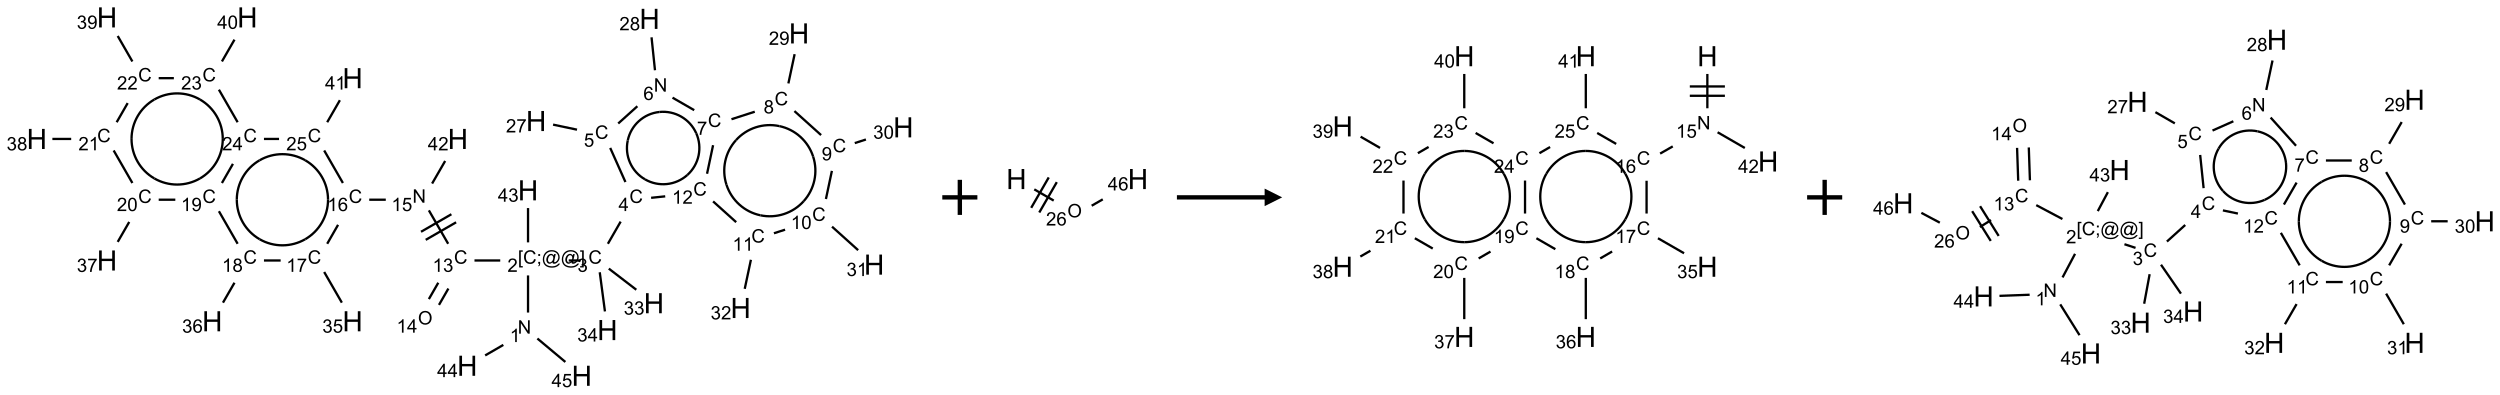 <?xml version="1.0" encoding="UTF-8"?>
<svg xmlns="http://www.w3.org/2000/svg" xmlns:xlink="http://www.w3.org/1999/xlink" width="1425" height="225" viewBox="0 0 1425 225">
<defs>
<g>
<g id="glyph-0-0">
<path d="M 1.332 0 L 1.332 -6.668 L 6.668 -6.668 L 6.668 0 Z M 1.5 -0.168 L 6.5 -0.168 L 6.5 -6.5 L 1.5 -6.5 Z M 1.5 -0.168 "/>
</g>
<g id="glyph-0-1">
<path d="M 0.812 0 L 0.812 -7.637 L 1.848 -7.637 L 5.859 -1.641 L 5.859 -7.637 L 6.828 -7.637 L 6.828 0 L 5.793 0 L 1.781 -6 L 1.781 0 Z M 0.812 0 "/>
</g>
<g id="glyph-0-2">
<path d="M 3.973 0 L 3.035 0 L 3.035 -5.973 C 2.809 -5.758 2.516 -5.543 2.148 -5.328 C 1.781 -5.113 1.453 -4.953 1.16 -4.844 L 1.16 -5.75 C 1.684 -5.996 2.145 -6.297 2.535 -6.645 C 2.93 -6.996 3.207 -7.336 3.371 -7.668 L 3.973 -7.668 Z M 3.973 0 "/>
</g>
<g id="glyph-0-3">
<path d="M 0.723 2.121 L 0.723 -7.637 L 2.793 -7.637 L 2.793 -6.859 L 1.66 -6.859 L 1.66 1.344 L 2.793 1.344 L 2.793 2.121 Z M 0.723 2.121 "/>
</g>
<g id="glyph-0-4">
<path d="M 6.27 -2.676 L 7.281 -2.422 C 7.07 -1.594 6.688 -0.961 6.137 -0.523 C 5.586 -0.086 4.914 0.129 4.121 0.129 C 3.297 0.129 2.629 -0.039 2.113 -0.371 C 1.598 -0.707 1.203 -1.191 0.934 -1.828 C 0.664 -2.465 0.531 -3.145 0.531 -3.875 C 0.531 -4.672 0.684 -5.363 0.988 -5.957 C 1.293 -6.547 1.723 -6.996 2.285 -7.305 C 2.844 -7.613 3.461 -7.766 4.137 -7.766 C 4.898 -7.766 5.543 -7.57 6.062 -7.184 C 6.582 -6.793 6.945 -6.246 7.152 -5.543 L 6.156 -5.309 C 5.98 -5.863 5.723 -6.266 5.387 -6.52 C 5.051 -6.773 4.625 -6.902 4.113 -6.902 C 3.527 -6.902 3.039 -6.762 2.645 -6.48 C 2.25 -6.199 1.973 -5.82 1.812 -5.348 C 1.652 -4.871 1.574 -4.383 1.574 -3.879 C 1.574 -3.23 1.668 -2.664 1.855 -2.18 C 2.047 -1.695 2.34 -1.332 2.738 -1.094 C 3.137 -0.855 3.57 -0.734 4.035 -0.734 C 4.602 -0.734 5.082 -0.898 5.473 -1.223 C 5.867 -1.551 6.133 -2.035 6.27 -2.676 Z M 6.27 -2.676 "/>
</g>
<g id="glyph-0-5">
<path d="M 0.949 -4.465 L 0.949 -5.531 L 2.016 -5.531 L 2.016 -4.465 Z M 0.949 0 L 0.949 -1.066 L 2.016 -1.066 L 2.016 0 C 2.016 0.391 1.945 0.711 1.809 0.949 C 1.668 1.191 1.449 1.379 1.145 1.512 L 0.887 1.109 C 1.082 1.023 1.23 0.895 1.324 0.727 C 1.418 0.559 1.469 0.316 1.48 0 Z M 0.949 0 "/>
</g>
<g id="glyph-0-6">
<path d="M 6.047 -0.848 C 5.82 -0.59 5.57 -0.379 5.289 -0.223 C 5.008 -0.062 4.73 0.016 4.449 0.016 C 4.141 0.016 3.84 -0.074 3.547 -0.254 C 3.254 -0.434 3.02 -0.715 2.836 -1.09 C 2.652 -1.465 2.562 -1.875 2.562 -2.324 C 2.562 -2.875 2.703 -3.43 2.988 -3.98 C 3.27 -4.535 3.621 -4.953 4.043 -5.23 C 4.461 -5.508 4.871 -5.645 5.266 -5.645 C 5.566 -5.645 5.855 -5.566 6.129 -5.41 C 6.402 -5.25 6.641 -5.012 6.84 -4.688 L 7.016 -5.496 L 7.949 -5.496 L 7.199 -2 C 7.094 -1.516 7.043 -1.246 7.043 -1.191 C 7.043 -1.098 7.078 -1.02 7.148 -0.949 C 7.219 -0.883 7.305 -0.848 7.406 -0.848 C 7.59 -0.848 7.832 -0.953 8.129 -1.168 C 8.527 -1.445 8.84 -1.816 9.07 -2.285 C 9.301 -2.75 9.418 -3.234 9.418 -3.73 C 9.418 -4.309 9.27 -4.852 8.973 -5.355 C 8.676 -5.859 8.23 -6.262 7.645 -6.562 C 7.055 -6.863 6.406 -7.016 5.691 -7.016 C 4.879 -7.016 4.137 -6.824 3.465 -6.445 C 2.793 -6.066 2.273 -5.52 1.902 -4.809 C 1.535 -4.098 1.348 -3.34 1.348 -2.527 C 1.348 -1.676 1.535 -0.941 1.902 -0.328 C 2.273 0.285 2.809 0.742 3.508 1.035 C 4.207 1.328 4.984 1.473 5.832 1.473 C 6.742 1.473 7.504 1.32 8.121 1.016 C 8.734 0.711 9.195 0.34 9.5 -0.098 L 10.441 -0.098 C 10.266 0.266 9.961 0.637 9.531 1.016 C 9.102 1.395 8.59 1.695 7.996 1.914 C 7.402 2.133 6.688 2.246 5.848 2.246 C 5.078 2.246 4.367 2.145 3.715 1.949 C 3.066 1.75 2.512 1.453 2.051 1.055 C 1.594 0.656 1.25 0.199 1.016 -0.316 C 0.723 -0.973 0.578 -1.684 0.578 -2.441 C 0.578 -3.289 0.75 -4.098 1.098 -4.863 C 1.523 -5.805 2.125 -6.527 2.902 -7.027 C 3.684 -7.527 4.629 -7.777 5.738 -7.777 C 6.602 -7.777 7.375 -7.602 8.059 -7.246 C 8.746 -6.895 9.285 -6.371 9.684 -5.672 C 10.02 -5.07 10.188 -4.418 10.188 -3.715 C 10.188 -2.707 9.832 -1.812 9.125 -1.031 C 8.492 -0.328 7.801 0.02 7.051 0.02 C 6.812 0.02 6.617 -0.016 6.473 -0.09 C 6.324 -0.16 6.215 -0.266 6.145 -0.402 C 6.102 -0.488 6.066 -0.637 6.047 -0.848 Z M 3.527 -2.262 C 3.527 -1.785 3.641 -1.414 3.863 -1.152 C 4.09 -0.887 4.348 -0.754 4.641 -0.754 C 4.836 -0.754 5.039 -0.812 5.254 -0.93 C 5.469 -1.047 5.676 -1.219 5.871 -1.449 C 6.066 -1.676 6.23 -1.969 6.355 -2.32 C 6.48 -2.672 6.543 -3.027 6.543 -3.379 C 6.543 -3.852 6.426 -4.219 6.191 -4.48 C 5.957 -4.738 5.672 -4.871 5.332 -4.871 C 5.109 -4.871 4.902 -4.812 4.707 -4.699 C 4.512 -4.586 4.32 -4.406 4.137 -4.156 C 3.953 -3.906 3.805 -3.602 3.691 -3.246 C 3.582 -2.887 3.527 -2.559 3.527 -2.262 Z M 3.527 -2.262 "/>
</g>
<g id="glyph-0-7">
<path d="M 2.27 2.121 L 0.203 2.121 L 0.203 1.344 L 1.332 1.344 L 1.332 -6.859 L 0.203 -6.859 L 0.203 -7.637 L 2.27 -7.637 Z M 2.27 2.121 "/>
</g>
<g id="glyph-0-8">
<path d="M 5.371 -0.902 L 5.371 0 L 0.324 0 C 0.316 -0.227 0.352 -0.441 0.434 -0.652 C 0.562 -0.996 0.766 -1.332 1.051 -1.668 C 1.332 -2 1.742 -2.387 2.277 -2.824 C 3.105 -3.504 3.668 -4.043 3.957 -4.441 C 4.25 -4.84 4.395 -5.215 4.395 -5.566 C 4.395 -5.938 4.262 -6.254 3.996 -6.508 C 3.73 -6.762 3.387 -6.891 2.957 -6.891 C 2.508 -6.891 2.145 -6.754 1.875 -6.484 C 1.605 -6.215 1.469 -5.84 1.465 -5.359 L 0.5 -5.457 C 0.566 -6.176 0.812 -6.727 1.246 -7.102 C 1.676 -7.477 2.254 -7.668 2.98 -7.668 C 3.711 -7.668 4.293 -7.465 4.719 -7.059 C 5.145 -6.652 5.359 -6.148 5.359 -5.547 C 5.359 -5.242 5.297 -4.941 5.172 -4.645 C 5.047 -4.352 4.84 -4.039 4.551 -3.715 C 4.262 -3.387 3.777 -2.938 3.105 -2.371 C 2.543 -1.898 2.18 -1.578 2.02 -1.41 C 1.859 -1.242 1.73 -1.07 1.625 -0.902 Z M 5.371 -0.902 "/>
</g>
<g id="glyph-0-9">
<path d="M 0.449 -2.016 L 1.387 -2.141 C 1.492 -1.609 1.676 -1.227 1.934 -0.992 C 2.191 -0.758 2.508 -0.641 2.879 -0.641 C 3.32 -0.641 3.695 -0.793 3.996 -1.098 C 4.301 -1.402 4.453 -1.781 4.453 -2.234 C 4.453 -2.664 4.312 -3.02 4.031 -3.301 C 3.75 -3.578 3.391 -3.719 2.957 -3.719 C 2.781 -3.719 2.562 -3.684 2.297 -3.613 L 2.402 -4.438 C 2.465 -4.43 2.516 -4.426 2.551 -4.426 C 2.949 -4.426 3.312 -4.531 3.629 -4.738 C 3.949 -4.949 4.109 -5.27 4.109 -5.703 C 4.109 -6.047 3.992 -6.332 3.762 -6.559 C 3.527 -6.785 3.227 -6.895 2.859 -6.895 C 2.496 -6.895 2.191 -6.781 1.949 -6.551 C 1.707 -6.324 1.547 -5.98 1.48 -5.52 L 0.543 -5.688 C 0.656 -6.316 0.918 -6.805 1.324 -7.148 C 1.73 -7.492 2.234 -7.668 2.84 -7.668 C 3.254 -7.668 3.641 -7.578 3.988 -7.398 C 4.34 -7.219 4.609 -6.977 4.793 -6.668 C 4.98 -6.359 5.074 -6.031 5.074 -5.684 C 5.074 -5.352 4.984 -5.051 4.809 -4.781 C 4.629 -4.512 4.367 -4.297 4.02 -4.137 C 4.473 -4.031 4.824 -3.816 5.074 -3.488 C 5.324 -3.16 5.449 -2.75 5.449 -2.254 C 5.449 -1.59 5.203 -1.023 4.719 -0.559 C 4.234 -0.098 3.617 0.137 2.875 0.137 C 2.203 0.137 1.648 -0.062 1.207 -0.465 C 0.762 -0.863 0.512 -1.379 0.449 -2.016 Z M 0.449 -2.016 "/>
</g>
<g id="glyph-0-10">
<path d="M 3.449 0 L 3.449 -1.828 L 0.137 -1.828 L 0.137 -2.688 L 3.621 -7.637 L 4.387 -7.637 L 4.387 -2.688 L 5.418 -2.688 L 5.418 -1.828 L 4.387 -1.828 L 4.387 0 Z M 3.449 -2.688 L 3.449 -6.129 L 1.059 -2.688 Z M 3.449 -2.688 "/>
</g>
<g id="glyph-0-11">
<path d="M 0.441 -2 L 1.426 -2.082 C 1.5 -1.605 1.668 -1.242 1.934 -1.004 C 2.199 -0.762 2.52 -0.641 2.895 -0.641 C 3.348 -0.641 3.73 -0.812 4.043 -1.152 C 4.355 -1.492 4.512 -1.941 4.512 -2.504 C 4.512 -3.039 4.359 -3.461 4.059 -3.77 C 3.758 -4.078 3.367 -4.234 2.879 -4.234 C 2.578 -4.234 2.305 -4.164 2.062 -4.027 C 1.82 -3.891 1.629 -3.715 1.488 -3.496 L 0.609 -3.609 L 1.348 -7.531 L 5.145 -7.531 L 5.145 -6.637 L 2.098 -6.637 L 1.688 -4.582 C 2.145 -4.902 2.625 -5.062 3.129 -5.062 C 3.797 -5.062 4.359 -4.832 4.816 -4.371 C 5.277 -3.91 5.504 -3.312 5.504 -2.59 C 5.504 -1.898 5.305 -1.301 4.902 -0.797 C 4.41 -0.18 3.742 0.129 2.895 0.129 C 2.199 0.129 1.633 -0.062 1.195 -0.453 C 0.758 -0.844 0.504 -1.359 0.441 -2 Z M 0.441 -2 "/>
</g>
<g id="glyph-0-12">
<path d="M 0.504 -6.637 L 0.504 -7.535 L 5.449 -7.535 L 5.449 -6.809 C 4.961 -6.289 4.48 -5.602 4.004 -4.746 C 3.527 -3.887 3.156 -3.004 2.895 -2.098 C 2.707 -1.461 2.59 -0.762 2.535 0 L 1.574 0 C 1.582 -0.602 1.703 -1.328 1.926 -2.176 C 2.152 -3.027 2.477 -3.848 2.898 -4.637 C 3.32 -5.426 3.77 -6.094 4.246 -6.637 Z M 0.504 -6.637 "/>
</g>
<g id="glyph-0-13">
<path d="M 5.309 -5.766 L 4.375 -5.691 C 4.293 -6.059 4.172 -6.328 4.02 -6.496 C 3.766 -6.762 3.453 -6.895 3.082 -6.895 C 2.785 -6.895 2.523 -6.812 2.297 -6.645 C 2 -6.43 1.77 -6.117 1.598 -5.703 C 1.43 -5.289 1.34 -4.703 1.332 -3.938 C 1.559 -4.281 1.836 -4.535 2.16 -4.703 C 2.488 -4.871 2.828 -4.953 3.188 -4.953 C 3.812 -4.953 4.344 -4.723 4.785 -4.262 C 5.223 -3.801 5.441 -3.207 5.441 -2.48 C 5.441 -2 5.34 -1.555 5.133 -1.145 C 4.926 -0.73 4.641 -0.418 4.281 -0.199 C 3.922 0.02 3.512 0.129 3.051 0.129 C 2.27 0.129 1.633 -0.156 1.141 -0.73 C 0.648 -1.305 0.402 -2.254 0.402 -3.574 C 0.402 -5.051 0.672 -6.121 1.219 -6.793 C 1.695 -7.375 2.336 -7.668 3.141 -7.668 C 3.742 -7.668 4.234 -7.5 4.617 -7.16 C 5 -6.824 5.23 -6.359 5.309 -5.766 Z M 1.48 -2.473 C 1.48 -2.152 1.547 -1.844 1.684 -1.547 C 1.82 -1.25 2.016 -1.027 2.262 -0.871 C 2.508 -0.719 2.766 -0.641 3.035 -0.641 C 3.434 -0.641 3.773 -0.801 4.059 -1.121 C 4.344 -1.441 4.484 -1.875 4.484 -2.422 C 4.484 -2.949 4.344 -3.367 4.062 -3.668 C 3.781 -3.973 3.426 -4.125 3 -4.125 C 2.578 -4.125 2.219 -3.973 1.922 -3.668 C 1.625 -3.363 1.48 -2.969 1.48 -2.473 Z M 1.48 -2.473 "/>
</g>
<g id="glyph-0-14">
<path d="M 1.887 -4.141 C 1.496 -4.281 1.207 -4.484 1.02 -4.75 C 0.832 -5.016 0.738 -5.328 0.738 -5.699 C 0.738 -6.254 0.938 -6.719 1.34 -7.098 C 1.738 -7.477 2.27 -7.668 2.934 -7.668 C 3.598 -7.668 4.137 -7.473 4.543 -7.086 C 4.949 -6.699 5.152 -6.227 5.152 -5.672 C 5.152 -5.316 5.059 -5.008 4.871 -4.746 C 4.688 -4.484 4.406 -4.281 4.027 -4.141 C 4.496 -3.988 4.852 -3.742 5.098 -3.402 C 5.34 -3.062 5.465 -2.656 5.465 -2.184 C 5.465 -1.531 5.234 -0.98 4.77 -0.535 C 4.309 -0.09 3.703 0.129 2.949 0.129 C 2.195 0.129 1.586 -0.094 1.125 -0.539 C 0.664 -0.984 0.434 -1.543 0.434 -2.207 C 0.434 -2.703 0.559 -3.121 0.809 -3.457 C 1.062 -3.793 1.422 -4.02 1.887 -4.141 Z M 1.699 -5.73 C 1.699 -5.367 1.812 -5.074 2.047 -4.844 C 2.281 -4.613 2.582 -4.5 2.953 -4.5 C 3.312 -4.5 3.609 -4.613 3.84 -4.84 C 4.07 -5.066 4.188 -5.348 4.188 -5.676 C 4.188 -6.02 4.07 -6.309 3.832 -6.543 C 3.594 -6.777 3.297 -6.895 2.941 -6.895 C 2.586 -6.895 2.289 -6.781 2.051 -6.551 C 1.816 -6.324 1.699 -6.047 1.699 -5.73 Z M 1.395 -2.203 C 1.395 -1.938 1.461 -1.676 1.586 -1.426 C 1.711 -1.176 1.902 -0.984 2.152 -0.848 C 2.402 -0.711 2.672 -0.641 2.957 -0.641 C 3.406 -0.641 3.777 -0.785 4.066 -1.074 C 4.359 -1.363 4.504 -1.727 4.504 -2.172 C 4.504 -2.625 4.355 -2.996 4.055 -3.293 C 3.754 -3.586 3.379 -3.734 2.926 -3.734 C 2.484 -3.734 2.121 -3.59 1.832 -3.297 C 1.543 -3.004 1.395 -2.641 1.395 -2.203 Z M 1.395 -2.203 "/>
</g>
<g id="glyph-0-15">
<path d="M 0.582 -1.766 L 1.484 -1.848 C 1.562 -1.426 1.707 -1.117 1.922 -0.926 C 2.137 -0.734 2.414 -0.641 2.75 -0.641 C 3.039 -0.641 3.289 -0.707 3.508 -0.84 C 3.727 -0.973 3.902 -1.148 4.043 -1.367 C 4.18 -1.586 4.297 -1.887 4.391 -2.262 C 4.484 -2.637 4.531 -3.016 4.531 -3.406 C 4.531 -3.449 4.531 -3.512 4.527 -3.594 C 4.34 -3.297 4.082 -3.055 3.758 -2.867 C 3.434 -2.68 3.082 -2.59 2.703 -2.59 C 2.07 -2.59 1.535 -2.816 1.098 -3.277 C 0.66 -3.734 0.441 -4.34 0.441 -5.09 C 0.441 -5.863 0.672 -6.484 1.129 -6.957 C 1.586 -7.43 2.156 -7.668 2.844 -7.668 C 3.34 -7.668 3.793 -7.531 4.207 -7.266 C 4.617 -7 4.93 -6.617 5.145 -6.121 C 5.355 -5.629 5.465 -4.91 5.465 -3.973 C 5.465 -2.996 5.359 -2.223 5.145 -1.645 C 4.934 -1.066 4.617 -0.625 4.199 -0.324 C 3.781 -0.02 3.293 0.129 2.73 0.129 C 2.133 0.129 1.645 -0.035 1.266 -0.367 C 0.887 -0.699 0.66 -1.164 0.582 -1.766 Z M 4.422 -5.137 C 4.422 -5.676 4.277 -6.102 3.992 -6.418 C 3.707 -6.734 3.359 -6.891 2.957 -6.891 C 2.543 -6.891 2.18 -6.719 1.871 -6.379 C 1.562 -6.039 1.406 -5.598 1.406 -5.059 C 1.406 -4.57 1.555 -4.176 1.848 -3.871 C 2.141 -3.566 2.5 -3.418 2.934 -3.418 C 3.367 -3.418 3.723 -3.57 4.004 -3.871 C 4.281 -4.176 4.422 -4.598 4.422 -5.137 Z M 4.422 -5.137 "/>
</g>
<g id="glyph-0-16">
<path d="M 0.441 -3.766 C 0.441 -4.668 0.535 -5.395 0.723 -5.945 C 0.906 -6.496 1.184 -6.922 1.551 -7.219 C 1.918 -7.516 2.375 -7.668 2.934 -7.668 C 3.344 -7.668 3.703 -7.586 4.012 -7.418 C 4.32 -7.254 4.574 -7.016 4.777 -6.707 C 4.977 -6.395 5.137 -6.016 5.25 -5.57 C 5.363 -5.125 5.422 -4.523 5.422 -3.766 C 5.422 -2.871 5.328 -2.148 5.145 -1.598 C 4.961 -1.047 4.688 -0.621 4.32 -0.32 C 3.953 -0.02 3.492 0.129 2.934 0.129 C 2.195 0.129 1.617 -0.133 1.199 -0.66 C 0.695 -1.297 0.441 -2.332 0.441 -3.766 Z M 1.406 -3.766 C 1.406 -2.512 1.555 -1.68 1.848 -1.262 C 2.141 -0.848 2.5 -0.641 2.934 -0.641 C 3.363 -0.641 3.727 -0.848 4.02 -1.266 C 4.312 -1.684 4.457 -2.516 4.457 -3.766 C 4.457 -5.023 4.312 -5.859 4.02 -6.27 C 3.727 -6.684 3.359 -6.891 2.922 -6.891 C 2.492 -6.891 2.148 -6.707 1.891 -6.344 C 1.566 -5.879 1.406 -5.02 1.406 -3.766 Z M 1.406 -3.766 "/>
</g>
<g id="glyph-0-17">
<path d="M 0.516 -3.719 C 0.516 -4.984 0.855 -5.977 1.535 -6.695 C 2.215 -7.414 3.094 -7.77 4.172 -7.77 C 4.875 -7.77 5.512 -7.602 6.078 -7.266 C 6.645 -6.93 7.074 -6.461 7.371 -5.855 C 7.668 -5.254 7.816 -4.57 7.816 -3.809 C 7.816 -3.035 7.66 -2.34 7.348 -1.73 C 7.035 -1.117 6.594 -0.656 6.02 -0.34 C 5.449 -0.027 4.828 0.129 4.168 0.129 C 3.449 0.129 2.805 -0.043 2.238 -0.391 C 1.672 -0.738 1.246 -1.211 0.953 -1.812 C 0.66 -2.414 0.516 -3.047 0.516 -3.719 Z M 1.559 -3.703 C 1.559 -2.781 1.805 -2.059 2.301 -1.527 C 2.793 -1 3.414 -0.734 4.16 -0.734 C 4.922 -0.734 5.547 -1 6.039 -1.535 C 6.531 -2.07 6.777 -2.828 6.777 -3.812 C 6.777 -4.434 6.672 -4.977 6.461 -5.441 C 6.25 -5.902 5.945 -6.262 5.539 -6.52 C 5.133 -6.773 4.68 -6.902 4.176 -6.902 C 3.461 -6.902 2.848 -6.656 2.332 -6.164 C 1.816 -5.672 1.559 -4.852 1.559 -3.703 Z M 1.559 -3.703 "/>
</g>
<g id="glyph-1-0">
<path d="M 2 0 L 2 -10 L 10 -10 L 10 0 Z M 2.25 -0.25 L 9.75 -0.25 L 9.75 -9.75 L 2.25 -9.75 Z M 2.25 -0.25 "/>
</g>
<g id="glyph-1-1">
<path d="M 1.281 0 L 1.281 -11.453 L 2.797 -11.453 L 2.797 -6.75 L 8.75 -6.75 L 8.75 -11.453 L 10.266 -11.453 L 10.266 0 L 8.75 0 L 8.75 -5.398 L 2.797 -5.398 L 2.797 0 Z M 1.281 0 "/>
</g>
</g>
</defs>
<path fill="none" stroke-width="0.033" stroke-linecap="butt" stroke-linejoin="miter" stroke="rgb(0%, 0%, 0%)" stroke-opacity="1" stroke-miterlimit="10" d="M 7 4.206 L 7 3.677 " transform="matrix(40, 0, 0, 40, 20.977, 9.916)"/>
<path fill="none" stroke-width="0.033" stroke-linecap="butt" stroke-linejoin="miter" stroke="rgb(0%, 0%, 0%)" stroke-opacity="1" stroke-miterlimit="10" d="M 7.58 3.464 L 7.747 3.464 " transform="matrix(40, 0, 0, 40, 20.977, 9.916)"/>
<path fill="none" stroke-width="0.033" stroke-linecap="butt" stroke-linejoin="miter" stroke="rgb(0%, 0%, 0%)" stroke-opacity="1" stroke-miterlimit="10" d="M 8.138 3.226 L 8.32 2.91 " transform="matrix(40, 0, 0, 40, 20.977, 9.916)"/>
<path fill="none" stroke-width="0.033" stroke-linecap="butt" stroke-linejoin="miter" stroke="rgb(0%, 0%, 0%)" stroke-opacity="1" stroke-miterlimit="10" d="M 8.388 2.346 L 8.171 1.86 " transform="matrix(40, 0, 0, 40, 20.977, 9.916)"/>
<path fill="none" stroke-width="0.033" stroke-linecap="butt" stroke-linejoin="miter" stroke="rgb(0%, 0%, 0%)" stroke-opacity="1" stroke-miterlimit="10" d="M 7.698 1.6 L 7.357 1.528 " transform="matrix(40, 0, 0, 40, 20.977, 9.916)"/>
<path fill="none" stroke-width="0.033" stroke-linecap="butt" stroke-linejoin="miter" stroke="rgb(0%, 0%, 0%)" stroke-opacity="1" stroke-miterlimit="10" d="M 8.285 1.512 L 8.558 1.266 " transform="matrix(40, 0, 0, 40, 20.977, 9.916)"/>
<path fill="none" stroke-width="0.033" stroke-linecap="butt" stroke-linejoin="miter" stroke="rgb(0%, 0%, 0%)" stroke-opacity="1" stroke-miterlimit="10" d="M 8.809 0.753 L 8.76 0.284 " transform="matrix(40, 0, 0, 40, 20.977, 9.916)"/>
<path fill="none" stroke-width="0.033" stroke-linecap="butt" stroke-linejoin="miter" stroke="rgb(0%, 0%, 0%)" stroke-opacity="1" stroke-miterlimit="10" d="M 9.059 1.144 L 9.368 1.322 " transform="matrix(40, 0, 0, 40, 20.977, 9.916)"/>
<path fill="none" stroke-width="0.033" stroke-linecap="butt" stroke-linejoin="miter" stroke="rgb(0%, 0%, 0%)" stroke-opacity="1" stroke-miterlimit="10" d="M 9.899 1.451 L 10.231 1.344 " transform="matrix(40, 0, 0, 40, 20.977, 9.916)"/>
<path fill="none" stroke-width="0.033" stroke-linecap="butt" stroke-linejoin="miter" stroke="rgb(0%, 0%, 0%)" stroke-opacity="1" stroke-miterlimit="10" d="M 10.71 0.941 L 10.799 0.524 " transform="matrix(40, 0, 0, 40, 20.977, 9.916)"/>
<path fill="none" stroke-width="0.033" stroke-linecap="butt" stroke-linejoin="miter" stroke="rgb(0%, 0%, 0%)" stroke-opacity="1" stroke-miterlimit="10" d="M 10.796 1.335 L 11.176 1.677 " transform="matrix(40, 0, 0, 40, 20.977, 9.916)"/>
<path fill="none" stroke-width="0.033" stroke-linecap="butt" stroke-linejoin="miter" stroke="rgb(0%, 0%, 0%)" stroke-opacity="1" stroke-miterlimit="10" d="M 11.656 1.791 L 11.815 1.74 " transform="matrix(40, 0, 0, 40, 20.977, 9.916)"/>
<path fill="none" stroke-width="0.033" stroke-linecap="butt" stroke-linejoin="miter" stroke="rgb(0%, 0%, 0%)" stroke-opacity="1" stroke-miterlimit="10" d="M 11.33 2.187 L 11.245 2.588 " transform="matrix(40, 0, 0, 40, 20.977, 9.916)"/>
<path fill="none" stroke-width="0.033" stroke-linecap="butt" stroke-linejoin="miter" stroke="rgb(0%, 0%, 0%)" stroke-opacity="1" stroke-miterlimit="10" d="M 11.332 2.982 L 11.704 3.317 " transform="matrix(40, 0, 0, 40, 20.977, 9.916)"/>
<path fill="none" stroke-width="0.033" stroke-linecap="butt" stroke-linejoin="miter" stroke="rgb(0%, 0%, 0%)" stroke-opacity="1" stroke-miterlimit="10" d="M 10.663 3.025 L 10.504 3.076 " transform="matrix(40, 0, 0, 40, 20.977, 9.916)"/>
<path fill="none" stroke-width="0.033" stroke-linecap="butt" stroke-linejoin="miter" stroke="rgb(0%, 0%, 0%)" stroke-opacity="1" stroke-miterlimit="10" d="M 10.176 3.454 L 10.088 3.868 " transform="matrix(40, 0, 0, 40, 20.977, 9.916)"/>
<path fill="none" stroke-width="0.033" stroke-linecap="butt" stroke-linejoin="miter" stroke="rgb(0%, 0%, 0%)" stroke-opacity="1" stroke-miterlimit="10" d="M 9.966 2.918 L 9.637 2.622 " transform="matrix(40, 0, 0, 40, 20.977, 9.916)"/>
<path fill="none" stroke-width="0.033" stroke-linecap="butt" stroke-linejoin="miter" stroke="rgb(0%, 0%, 0%)" stroke-opacity="1" stroke-miterlimit="10" d="M 8.955 2.55 L 8.754 2.571 " transform="matrix(40, 0, 0, 40, 20.977, 9.916)"/>
<path fill="none" stroke-width="0.033" stroke-linecap="butt" stroke-linejoin="miter" stroke="rgb(0%, 0%, 0%)" stroke-opacity="1" stroke-miterlimit="10" d="M 9.551 2.228 L 9.637 1.821 " transform="matrix(40, 0, 0, 40, 20.977, 9.916)"/>
<path fill="none" stroke-width="0.033" stroke-linecap="butt" stroke-linejoin="miter" stroke="rgb(0%, 0%, 0%)" stroke-opacity="1" stroke-miterlimit="10" d="M 8.151 3.58 L 8.543 3.881 " transform="matrix(40, 0, 0, 40, 20.977, 9.916)"/>
<path fill="none" stroke-width="0.033" stroke-linecap="butt" stroke-linejoin="miter" stroke="rgb(0%, 0%, 0%)" stroke-opacity="1" stroke-miterlimit="10" d="M 8.022 3.632 L 8.096 4.19 " transform="matrix(40, 0, 0, 40, 20.977, 9.916)"/>
<path fill="none" stroke-width="0.033" stroke-linecap="butt" stroke-linejoin="miter" stroke="rgb(0%, 0%, 0%)" stroke-opacity="1" stroke-miterlimit="10" d="M 6.604 3.464 L 6.237 3.464 " transform="matrix(40, 0, 0, 40, 20.977, 9.916)"/>
<path fill="none" stroke-width="0.033" stroke-linecap="butt" stroke-linejoin="miter" stroke="rgb(0%, 0%, 0%)" stroke-opacity="1" stroke-miterlimit="10" d="M 5.721 3.781 L 5.587 4.014 " transform="matrix(40, 0, 0, 40, 20.977, 9.916)"/>
<path fill="none" stroke-width="0.033" stroke-linecap="butt" stroke-linejoin="miter" stroke="rgb(0%, 0%, 0%)" stroke-opacity="1" stroke-miterlimit="10" d="M 5.865 3.864 L 5.731 4.097 " transform="matrix(40, 0, 0, 40, 20.977, 9.916)"/>
<path fill="none" stroke-width="0.033" stroke-linecap="butt" stroke-linejoin="miter" stroke="rgb(0%, 0%, 0%)" stroke-opacity="1" stroke-miterlimit="10" d="M 5.862 3.226 L 5.587 2.75 " transform="matrix(40, 0, 0, 40, 20.977, 9.916)"/>
<path fill="none" stroke-width="0.033" stroke-linecap="butt" stroke-linejoin="miter" stroke="rgb(0%, 0%, 0%)" stroke-opacity="1" stroke-miterlimit="10" d="M 5.908 2.805 L 5.475 3.055 " transform="matrix(40, 0, 0, 40, 20.977, 9.916)"/>
<path fill="none" stroke-width="0.033" stroke-linecap="butt" stroke-linejoin="miter" stroke="rgb(0%, 0%, 0%)" stroke-opacity="1" stroke-miterlimit="10" d="M 5.975 2.92 L 5.542 3.17 " transform="matrix(40, 0, 0, 40, 20.977, 9.916)"/>
<path fill="none" stroke-width="0.033" stroke-linecap="butt" stroke-linejoin="miter" stroke="rgb(0%, 0%, 0%)" stroke-opacity="1" stroke-miterlimit="10" d="M 4.973 2.598 L 4.737 2.598 " transform="matrix(40, 0, 0, 40, 20.977, 9.916)"/>
<path fill="none" stroke-width="0.033" stroke-linecap="butt" stroke-linejoin="miter" stroke="rgb(0%, 0%, 0%)" stroke-opacity="1" stroke-miterlimit="10" d="M 4.293 2.956 L 4.138 3.226 " transform="matrix(40, 0, 0, 40, 20.977, 9.916)"/>
<path fill="none" stroke-width="0.033" stroke-linecap="butt" stroke-linejoin="miter" stroke="rgb(0%, 0%, 0%)" stroke-opacity="1" stroke-miterlimit="10" d="M 4.095 3.628 L 4.347 4.065 " transform="matrix(40, 0, 0, 40, 20.977, 9.916)"/>
<path fill="none" stroke-width="0.033" stroke-linecap="butt" stroke-linejoin="miter" stroke="rgb(0%, 0%, 0%)" stroke-opacity="1" stroke-miterlimit="10" d="M 3.475 3.464 L 3.237 3.464 " transform="matrix(40, 0, 0, 40, 20.977, 9.916)"/>
<path fill="none" stroke-width="0.033" stroke-linecap="butt" stroke-linejoin="miter" stroke="rgb(0%, 0%, 0%)" stroke-opacity="1" stroke-miterlimit="10" d="M 2.817 3.781 L 2.653 4.065 " transform="matrix(40, 0, 0, 40, 20.977, 9.916)"/>
<path fill="none" stroke-width="0.033" stroke-linecap="butt" stroke-linejoin="miter" stroke="rgb(0%, 0%, 0%)" stroke-opacity="1" stroke-miterlimit="10" d="M 2.862 3.226 L 2.595 2.762 " transform="matrix(40, 0, 0, 40, 20.977, 9.916)"/>
<path fill="none" stroke-width="0.033" stroke-linecap="butt" stroke-linejoin="miter" stroke="rgb(0%, 0%, 0%)" stroke-opacity="1" stroke-miterlimit="10" d="M 1.974 2.598 L 1.737 2.598 " transform="matrix(40, 0, 0, 40, 20.977, 9.916)"/>
<path fill="none" stroke-width="0.033" stroke-linecap="butt" stroke-linejoin="miter" stroke="rgb(0%, 0%, 0%)" stroke-opacity="1" stroke-miterlimit="10" d="M 1.317 2.915 L 1.153 3.199 " transform="matrix(40, 0, 0, 40, 20.977, 9.916)"/>
<path fill="none" stroke-width="0.033" stroke-linecap="butt" stroke-linejoin="miter" stroke="rgb(0%, 0%, 0%)" stroke-opacity="1" stroke-miterlimit="10" d="M 1.362 2.36 L 1.095 1.896 " transform="matrix(40, 0, 0, 40, 20.977, 9.916)"/>
<path fill="none" stroke-width="0.033" stroke-linecap="butt" stroke-linejoin="miter" stroke="rgb(0%, 0%, 0%)" stroke-opacity="1" stroke-miterlimit="10" d="M 0.49 1.732 L 0.222 1.732 " transform="matrix(40, 0, 0, 40, 20.977, 9.916)"/>
<path fill="none" stroke-width="0.033" stroke-linecap="butt" stroke-linejoin="miter" stroke="rgb(0%, 0%, 0%)" stroke-opacity="1" stroke-miterlimit="10" d="M 1.138 1.494 L 1.295 1.221 " transform="matrix(40, 0, 0, 40, 20.977, 9.916)"/>
<path fill="none" stroke-width="0.033" stroke-linecap="butt" stroke-linejoin="miter" stroke="rgb(0%, 0%, 0%)" stroke-opacity="1" stroke-miterlimit="10" d="M 1.362 0.628 L 1.153 0.265 " transform="matrix(40, 0, 0, 40, 20.977, 9.916)"/>
<path fill="none" stroke-width="0.033" stroke-linecap="butt" stroke-linejoin="miter" stroke="rgb(0%, 0%, 0%)" stroke-opacity="1" stroke-miterlimit="10" d="M 1.737 0.866 L 1.953 0.866 " transform="matrix(40, 0, 0, 40, 20.977, 9.916)"/>
<path fill="none" stroke-width="0.033" stroke-linecap="butt" stroke-linejoin="miter" stroke="rgb(0%, 0%, 0%)" stroke-opacity="1" stroke-miterlimit="10" d="M 2.638 0.628 L 2.817 0.317 " transform="matrix(40, 0, 0, 40, 20.977, 9.916)"/>
<path fill="none" stroke-width="0.033" stroke-linecap="butt" stroke-linejoin="miter" stroke="rgb(0%, 0%, 0%)" stroke-opacity="1" stroke-miterlimit="10" d="M 2.595 1.03 L 2.862 1.494 " transform="matrix(40, 0, 0, 40, 20.977, 9.916)"/>
<path fill="none" stroke-width="0.033" stroke-linecap="butt" stroke-linejoin="miter" stroke="rgb(0%, 0%, 0%)" stroke-opacity="1" stroke-miterlimit="10" d="M 2.795 2.087 L 2.638 2.36 " transform="matrix(40, 0, 0, 40, 20.977, 9.916)"/>
<path fill="none" stroke-width="0.033" stroke-linecap="butt" stroke-linejoin="miter" stroke="rgb(0%, 0%, 0%)" stroke-opacity="1" stroke-miterlimit="10" d="M 3.237 1.732 L 3.452 1.732 " transform="matrix(40, 0, 0, 40, 20.977, 9.916)"/>
<path fill="none" stroke-width="0.033" stroke-linecap="butt" stroke-linejoin="miter" stroke="rgb(0%, 0%, 0%)" stroke-opacity="1" stroke-miterlimit="10" d="M 4.095 1.896 L 4.362 2.36 " transform="matrix(40, 0, 0, 40, 20.977, 9.916)"/>
<path fill="none" stroke-width="0.033" stroke-linecap="butt" stroke-linejoin="miter" stroke="rgb(0%, 0%, 0%)" stroke-opacity="1" stroke-miterlimit="10" d="M 4.138 1.494 L 4.319 1.18 " transform="matrix(40, 0, 0, 40, 20.977, 9.916)"/>
<path fill="none" stroke-width="0.033" stroke-linecap="butt" stroke-linejoin="miter" stroke="rgb(0%, 0%, 0%)" stroke-opacity="1" stroke-miterlimit="10" d="M 5.633 2.368 L 5.819 2.046 " transform="matrix(40, 0, 0, 40, 20.977, 9.916)"/>
<path fill="none" stroke-width="0.033" stroke-linecap="butt" stroke-linejoin="miter" stroke="rgb(0%, 0%, 0%)" stroke-opacity="1" stroke-miterlimit="10" d="M 7 3.206 L 7 2.717 " transform="matrix(40, 0, 0, 40, 20.977, 9.916)"/>
<path fill="none" stroke-width="0.033" stroke-linecap="butt" stroke-linejoin="miter" stroke="rgb(0%, 0%, 0%)" stroke-opacity="1" stroke-miterlimit="10" d="M 6.648 4.667 L 6.389 4.817 " transform="matrix(40, 0, 0, 40, 20.977, 9.916)"/>
<path fill="none" stroke-width="0.033" stroke-linecap="butt" stroke-linejoin="miter" stroke="rgb(0%, 0%, 0%)" stroke-opacity="1" stroke-miterlimit="10" d="M 7.133 4.576 L 7.532 4.91 " transform="matrix(40, 0, 0, 40, 20.977, 9.916)"/>
<path fill="none" stroke-width="0.033" stroke-linecap="butt" stroke-linejoin="miter" stroke="rgb(0%, 0%, 0%)" stroke-opacity="1" stroke-miterlimit="10" d="M 8.667 2.308 C 8.474 2.197 8.374 1.973 8.421 1.754 " transform="matrix(40, 0, 0, 40, 20.977, 9.916)"/>
<path fill="none" stroke-width="0.033" stroke-linecap="butt" stroke-linejoin="miter" stroke="rgb(0%, 0%, 0%)" stroke-opacity="1" stroke-miterlimit="10" d="M 9.271 2.245 C 9.104 2.395 8.861 2.42 8.667 2.308 " transform="matrix(40, 0, 0, 40, 20.977, 9.916)"/>
<path fill="none" stroke-width="0.033" stroke-linecap="butt" stroke-linejoin="miter" stroke="rgb(0%, 0%, 0%)" stroke-opacity="1" stroke-miterlimit="10" d="M 9.397 1.651 C 9.488 1.856 9.437 2.095 9.271 2.245 " transform="matrix(40, 0, 0, 40, 20.977, 9.916)"/>
<path fill="none" stroke-width="0.033" stroke-linecap="butt" stroke-linejoin="miter" stroke="rgb(0%, 0%, 0%)" stroke-opacity="1" stroke-miterlimit="10" d="M 8.871 1.348 C 9.094 1.325 9.306 1.447 9.397 1.651 " transform="matrix(40, 0, 0, 40, 20.977, 9.916)"/>
<path fill="none" stroke-width="0.033" stroke-linecap="butt" stroke-linejoin="miter" stroke="rgb(0%, 0%, 0%)" stroke-opacity="1" stroke-miterlimit="10" d="M 8.421 1.754 C 8.467 1.535 8.649 1.371 8.871 1.348 " transform="matrix(40, 0, 0, 40, 20.977, 9.916)"/>
<path fill="none" stroke-width="0.033" stroke-linecap="butt" stroke-linejoin="miter" stroke="rgb(0%, 0%, 0%)" stroke-opacity="1" stroke-miterlimit="10" d="M 9.963 1.75 C 10.118 1.577 10.354 1.501 10.581 1.549 " transform="matrix(40, 0, 0, 40, 20.977, 9.916)"/>
<path fill="none" stroke-width="0.033" stroke-linecap="butt" stroke-linejoin="miter" stroke="rgb(0%, 0%, 0%)" stroke-opacity="1" stroke-miterlimit="10" d="M 9.828 2.385 C 9.756 2.165 9.808 1.922 9.963 1.75 " transform="matrix(40, 0, 0, 40, 20.977, 9.916)"/>
<path fill="none" stroke-width="0.033" stroke-linecap="butt" stroke-linejoin="miter" stroke="rgb(0%, 0%, 0%)" stroke-opacity="1" stroke-miterlimit="10" d="M 10.311 2.82 C 10.084 2.772 9.9 2.606 9.828 2.385 " transform="matrix(40, 0, 0, 40, 20.977, 9.916)"/>
<path fill="none" stroke-width="0.033" stroke-linecap="butt" stroke-linejoin="miter" stroke="rgb(0%, 0%, 0%)" stroke-opacity="1" stroke-miterlimit="10" d="M 10.928 2.619 C 10.773 2.792 10.537 2.868 10.311 2.82 " transform="matrix(40, 0, 0, 40, 20.977, 9.916)"/>
<path fill="none" stroke-width="0.033" stroke-linecap="butt" stroke-linejoin="miter" stroke="rgb(0%, 0%, 0%)" stroke-opacity="1" stroke-miterlimit="10" d="M 11.063 1.984 C 11.135 2.205 11.083 2.447 10.928 2.619 " transform="matrix(40, 0, 0, 40, 20.977, 9.916)"/>
<path fill="none" stroke-width="0.033" stroke-linecap="butt" stroke-linejoin="miter" stroke="rgb(0%, 0%, 0%)" stroke-opacity="1" stroke-miterlimit="10" d="M 10.581 1.549 C 10.808 1.597 10.992 1.763 11.063 1.984 " transform="matrix(40, 0, 0, 40, 20.977, 9.916)"/>
<path fill="none" stroke-width="0.033" stroke-linecap="butt" stroke-linejoin="miter" stroke="rgb(0%, 0%, 0%)" stroke-opacity="1" stroke-miterlimit="10" d="M 4.15 2.598 C 4.15 2.83 4.026 3.045 3.825 3.161 " transform="matrix(40, 0, 0, 40, 20.977, 9.916)"/>
<path fill="none" stroke-width="0.033" stroke-linecap="butt" stroke-linejoin="miter" stroke="rgb(0%, 0%, 0%)" stroke-opacity="1" stroke-miterlimit="10" d="M 3.825 2.036 C 4.026 2.152 4.15 2.366 4.15 2.598 " transform="matrix(40, 0, 0, 40, 20.977, 9.916)"/>
<path fill="none" stroke-width="0.033" stroke-linecap="butt" stroke-linejoin="miter" stroke="rgb(0%, 0%, 0%)" stroke-opacity="1" stroke-miterlimit="10" d="M 3.175 2.036 C 3.376 1.92 3.624 1.92 3.825 2.036 " transform="matrix(40, 0, 0, 40, 20.977, 9.916)"/>
<path fill="none" stroke-width="0.033" stroke-linecap="butt" stroke-linejoin="miter" stroke="rgb(0%, 0%, 0%)" stroke-opacity="1" stroke-miterlimit="10" d="M 2.85 2.598 C 2.85 2.366 2.974 2.152 3.175 2.036 " transform="matrix(40, 0, 0, 40, 20.977, 9.916)"/>
<path fill="none" stroke-width="0.033" stroke-linecap="butt" stroke-linejoin="miter" stroke="rgb(0%, 0%, 0%)" stroke-opacity="1" stroke-miterlimit="10" d="M 3.175 3.161 C 2.974 3.045 2.85 2.83 2.85 2.598 " transform="matrix(40, 0, 0, 40, 20.977, 9.916)"/>
<path fill="none" stroke-width="0.033" stroke-linecap="butt" stroke-linejoin="miter" stroke="rgb(0%, 0%, 0%)" stroke-opacity="1" stroke-miterlimit="10" d="M 3.825 3.161 C 3.624 3.277 3.376 3.277 3.175 3.161 " transform="matrix(40, 0, 0, 40, 20.977, 9.916)"/>
<path fill="none" stroke-width="0.033" stroke-linecap="butt" stroke-linejoin="miter" stroke="rgb(0%, 0%, 0%)" stroke-opacity="1" stroke-miterlimit="10" d="M 2.325 2.295 C 2.124 2.411 1.876 2.411 1.675 2.295 " transform="matrix(40, 0, 0, 40, 20.977, 9.916)"/>
<path fill="none" stroke-width="0.033" stroke-linecap="butt" stroke-linejoin="miter" stroke="rgb(0%, 0%, 0%)" stroke-opacity="1" stroke-miterlimit="10" d="M 2.65 1.732 C 2.65 1.964 2.526 2.179 2.325 2.295 " transform="matrix(40, 0, 0, 40, 20.977, 9.916)"/>
<path fill="none" stroke-width="0.033" stroke-linecap="butt" stroke-linejoin="miter" stroke="rgb(0%, 0%, 0%)" stroke-opacity="1" stroke-miterlimit="10" d="M 2.325 1.17 C 2.526 1.286 2.65 1.5 2.65 1.732 " transform="matrix(40, 0, 0, 40, 20.977, 9.916)"/>
<path fill="none" stroke-width="0.033" stroke-linecap="butt" stroke-linejoin="miter" stroke="rgb(0%, 0%, 0%)" stroke-opacity="1" stroke-miterlimit="10" d="M 1.675 1.17 C 1.876 1.054 2.124 1.054 2.325 1.17 " transform="matrix(40, 0, 0, 40, 20.977, 9.916)"/>
<path fill="none" stroke-width="0.033" stroke-linecap="butt" stroke-linejoin="miter" stroke="rgb(0%, 0%, 0%)" stroke-opacity="1" stroke-miterlimit="10" d="M 1.35 1.732 C 1.35 1.5 1.474 1.286 1.675 1.17 " transform="matrix(40, 0, 0, 40, 20.977, 9.916)"/>
<path fill="none" stroke-width="0.033" stroke-linecap="butt" stroke-linejoin="miter" stroke="rgb(0%, 0%, 0%)" stroke-opacity="1" stroke-miterlimit="10" d="M 1.675 2.295 C 1.474 2.179 1.35 1.964 1.35 1.732 " transform="matrix(40, 0, 0, 40, 20.977, 9.916)"/>
<g fill="rgb(0%, 0%, 0%)" fill-opacity="1">
<use xlink:href="#glyph-0-1" x="295.102" y="190.191"/>
</g>
<g fill="rgb(0%, 0%, 0%)" fill-opacity="1">
<use xlink:href="#glyph-0-2" x="290.605" y="194.961"/>
</g>
<g fill="rgb(0%, 0%, 0%)" fill-opacity="1">
<use xlink:href="#glyph-0-3" x="295.188" y="150.332"/>
<use xlink:href="#glyph-0-4" x="298.151" y="150.332"/>
<use xlink:href="#glyph-0-5" x="305.854" y="150.332"/>
<use xlink:href="#glyph-0-6" x="308.818" y="150.332"/>
<use xlink:href="#glyph-0-6" x="319.646" y="150.332"/>
<use xlink:href="#glyph-0-7" x="330.474" y="150.332"/>
</g>
<g fill="rgb(0%, 0%, 0%)" fill-opacity="1">
<use xlink:href="#glyph-0-8" x="289.211" y="154.961"/>
</g>
<g fill="rgb(0%, 0%, 0%)" fill-opacity="1">
<use xlink:href="#glyph-0-4" x="335.383" y="150.324"/>
</g>
<g fill="rgb(0%, 0%, 0%)" fill-opacity="1">
<use xlink:href="#glyph-0-9" x="329.133" y="154.961"/>
</g>
<g fill="rgb(0%, 0%, 0%)" fill-opacity="1">
<use xlink:href="#glyph-0-4" x="358.758" y="115.684"/>
</g>
<g fill="rgb(0%, 0%, 0%)" fill-opacity="1">
<use xlink:href="#glyph-0-10" x="352.539" y="120.289"/>
</g>
<g fill="rgb(0%, 0%, 0%)" fill-opacity="1">
<use xlink:href="#glyph-0-4" x="339.113" y="79.141"/>
</g>
<g fill="rgb(0%, 0%, 0%)" fill-opacity="1">
<use xlink:href="#glyph-0-11" x="332.805" y="83.645"/>
</g>
<g fill="rgb(0%, 0%, 0%)" fill-opacity="1">
<use xlink:href="#glyph-1-1" x="299.809" y="74.707"/>
</g>
<g fill="rgb(0%, 0%, 0%)" fill-opacity="1">
<use xlink:href="#glyph-0-8" x="288.375" y="75.5"/>
<use xlink:href="#glyph-0-12" x="294.307" y="75.5"/>
</g>
<g fill="rgb(0%, 0%, 0%)" fill-opacity="1">
<use xlink:href="#glyph-0-1" x="372.668" y="52.242"/>
</g>
<g fill="rgb(0%, 0%, 0%)" fill-opacity="1">
<use xlink:href="#glyph-0-13" x="366.703" y="57.012"/>
</g>
<g fill="rgb(0%, 0%, 0%)" fill-opacity="1">
<use xlink:href="#glyph-1-1" x="364.48" y="16.48"/>
</g>
<g fill="rgb(0%, 0%, 0%)" fill-opacity="1">
<use xlink:href="#glyph-0-8" x="353.031" y="17.27"/>
<use xlink:href="#glyph-0-14" x="358.964" y="17.27"/>
</g>
<g fill="rgb(0%, 0%, 0%)" fill-opacity="1">
<use xlink:href="#glyph-0-4" x="403.48" y="72.375"/>
</g>
<g fill="rgb(0%, 0%, 0%)" fill-opacity="1">
<use xlink:href="#glyph-0-12" x="397.23" y="76.883"/>
</g>
<g fill="rgb(0%, 0%, 0%)" fill-opacity="1">
<use xlink:href="#glyph-0-4" x="441.523" y="60.016"/>
</g>
<g fill="rgb(0%, 0%, 0%)" fill-opacity="1">
<use xlink:href="#glyph-0-14" x="435.258" y="64.652"/>
</g>
<g fill="rgb(0%, 0%, 0%)" fill-opacity="1">
<use xlink:href="#glyph-1-1" x="449.66" y="24.773"/>
</g>
<g fill="rgb(0%, 0%, 0%)" fill-opacity="1">
<use xlink:href="#glyph-0-8" x="438.211" y="25.566"/>
<use xlink:href="#glyph-0-15" x="444.143" y="25.566"/>
</g>
<g fill="rgb(0%, 0%, 0%)" fill-opacity="1">
<use xlink:href="#glyph-0-4" x="474.625" y="86.781"/>
</g>
<g fill="rgb(0%, 0%, 0%)" fill-opacity="1">
<use xlink:href="#glyph-0-15" x="468.355" y="91.418"/>
</g>
<g fill="rgb(0%, 0%, 0%)" fill-opacity="1">
<use xlink:href="#glyph-1-1" x="509.113" y="78.305"/>
</g>
<g fill="rgb(0%, 0%, 0%)" fill-opacity="1">
<use xlink:href="#glyph-0-9" x="497.703" y="79.094"/>
<use xlink:href="#glyph-0-16" x="503.635" y="79.094"/>
</g>
<g fill="rgb(0%, 0%, 0%)" fill-opacity="1">
<use xlink:href="#glyph-0-4" x="462.934" y="125.906"/>
</g>
<g fill="rgb(0%, 0%, 0%)" fill-opacity="1">
<use xlink:href="#glyph-0-2" x="450.773" y="130.543"/>
<use xlink:href="#glyph-0-16" x="456.706" y="130.543"/>
</g>
<g fill="rgb(0%, 0%, 0%)" fill-opacity="1">
<use xlink:href="#glyph-1-1" x="492.48" y="156.555"/>
</g>
<g fill="rgb(0%, 0%, 0%)" fill-opacity="1">
<use xlink:href="#glyph-0-9" x="482.52" y="157.348"/>
<use xlink:href="#glyph-0-2" x="488.452" y="157.348"/>
</g>
<g fill="rgb(0%, 0%, 0%)" fill-opacity="1">
<use xlink:href="#glyph-0-4" x="428.266" y="138.27"/>
</g>
<g fill="rgb(0%, 0%, 0%)" fill-opacity="1">
<use xlink:href="#glyph-0-2" x="417.555" y="142.902"/>
<use xlink:href="#glyph-0-2" x="423.487" y="142.902"/>
</g>
<g fill="rgb(0%, 0%, 0%)" fill-opacity="1">
<use xlink:href="#glyph-1-1" x="416.395" y="181.277"/>
</g>
<g fill="rgb(0%, 0%, 0%)" fill-opacity="1">
<use xlink:href="#glyph-0-9" x="405.039" y="182.07"/>
<use xlink:href="#glyph-0-8" x="410.971" y="182.07"/>
</g>
<g fill="rgb(0%, 0%, 0%)" fill-opacity="1">
<use xlink:href="#glyph-0-4" x="395.164" y="111.504"/>
</g>
<g fill="rgb(0%, 0%, 0%)" fill-opacity="1">
<use xlink:href="#glyph-0-2" x="383.059" y="116.137"/>
<use xlink:href="#glyph-0-8" x="388.991" y="116.137"/>
</g>
<g fill="rgb(0%, 0%, 0%)" fill-opacity="1">
<use xlink:href="#glyph-1-1" x="366.938" y="178.559"/>
</g>
<g fill="rgb(0%, 0%, 0%)" fill-opacity="1">
<use xlink:href="#glyph-0-9" x="355.504" y="179.352"/>
<use xlink:href="#glyph-0-9" x="361.436" y="179.352"/>
</g>
<g fill="rgb(0%, 0%, 0%)" fill-opacity="1">
<use xlink:href="#glyph-1-1" x="340.426" y="193.867"/>
</g>
<g fill="rgb(0%, 0%, 0%)" fill-opacity="1">
<use xlink:href="#glyph-0-9" x="329.023" y="194.656"/>
<use xlink:href="#glyph-0-10" x="334.956" y="194.656"/>
</g>
<g fill="rgb(0%, 0%, 0%)" fill-opacity="1">
<use xlink:href="#glyph-0-4" x="258.758" y="150.324"/>
</g>
<g fill="rgb(0%, 0%, 0%)" fill-opacity="1">
<use xlink:href="#glyph-0-2" x="246.574" y="154.961"/>
<use xlink:href="#glyph-0-9" x="252.507" y="154.961"/>
</g>
<g fill="rgb(0%, 0%, 0%)" fill-opacity="1">
<use xlink:href="#glyph-0-17" x="238.223" y="184.969"/>
</g>
<g fill="rgb(0%, 0%, 0%)" fill-opacity="1">
<use xlink:href="#glyph-0-2" x="226.055" y="189.602"/>
<use xlink:href="#glyph-0-10" x="231.987" y="189.602"/>
</g>
<g fill="rgb(0%, 0%, 0%)" fill-opacity="1">
<use xlink:href="#glyph-0-1" x="235.102" y="115.551"/>
</g>
<g fill="rgb(0%, 0%, 0%)" fill-opacity="1">
<use xlink:href="#glyph-0-2" x="223.141" y="120.32"/>
<use xlink:href="#glyph-0-11" x="229.073" y="120.32"/>
</g>
<g fill="rgb(0%, 0%, 0%)" fill-opacity="1">
<use xlink:href="#glyph-0-4" x="198.758" y="115.684"/>
</g>
<g fill="rgb(0%, 0%, 0%)" fill-opacity="1">
<use xlink:href="#glyph-0-2" x="186.578" y="120.32"/>
<use xlink:href="#glyph-0-13" x="192.51" y="120.32"/>
</g>
<g fill="rgb(0%, 0%, 0%)" fill-opacity="1">
<use xlink:href="#glyph-0-4" x="175.383" y="150.324"/>
</g>
<g fill="rgb(0%, 0%, 0%)" fill-opacity="1">
<use xlink:href="#glyph-0-2" x="163.199" y="154.961"/>
<use xlink:href="#glyph-0-12" x="169.132" y="154.961"/>
</g>
<g fill="rgb(0%, 0%, 0%)" fill-opacity="1">
<use xlink:href="#glyph-1-1" x="195.203" y="188.848"/>
</g>
<g fill="rgb(0%, 0%, 0%)" fill-opacity="1">
<use xlink:href="#glyph-0-9" x="183.715" y="189.641"/>
<use xlink:href="#glyph-0-11" x="189.647" y="189.641"/>
</g>
<g fill="rgb(0%, 0%, 0%)" fill-opacity="1">
<use xlink:href="#glyph-0-4" x="138.758" y="150.324"/>
</g>
<g fill="rgb(0%, 0%, 0%)" fill-opacity="1">
<use xlink:href="#glyph-0-2" x="126.559" y="154.961"/>
<use xlink:href="#glyph-0-14" x="132.491" y="154.961"/>
</g>
<g fill="rgb(0%, 0%, 0%)" fill-opacity="1">
<use xlink:href="#glyph-1-1" x="115.203" y="188.848"/>
</g>
<g fill="rgb(0%, 0%, 0%)" fill-opacity="1">
<use xlink:href="#glyph-0-9" x="103.777" y="189.641"/>
<use xlink:href="#glyph-0-13" x="109.71" y="189.641"/>
</g>
<g fill="rgb(0%, 0%, 0%)" fill-opacity="1">
<use xlink:href="#glyph-0-4" x="115.383" y="115.684"/>
</g>
<g fill="rgb(0%, 0%, 0%)" fill-opacity="1">
<use xlink:href="#glyph-0-2" x="103.184" y="120.32"/>
<use xlink:href="#glyph-0-15" x="109.116" y="120.32"/>
</g>
<g fill="rgb(0%, 0%, 0%)" fill-opacity="1">
<use xlink:href="#glyph-0-4" x="78.758" y="115.684"/>
</g>
<g fill="rgb(0%, 0%, 0%)" fill-opacity="1">
<use xlink:href="#glyph-0-8" x="66.602" y="120.32"/>
<use xlink:href="#glyph-0-16" x="72.534" y="120.32"/>
</g>
<g fill="rgb(0%, 0%, 0%)" fill-opacity="1">
<use xlink:href="#glyph-1-1" x="55.203" y="154.207"/>
</g>
<g fill="rgb(0%, 0%, 0%)" fill-opacity="1">
<use xlink:href="#glyph-0-9" x="43.77" y="155"/>
<use xlink:href="#glyph-0-12" x="49.702" y="155"/>
</g>
<g fill="rgb(0%, 0%, 0%)" fill-opacity="1">
<use xlink:href="#glyph-0-4" x="55.383" y="81.043"/>
</g>
<g fill="rgb(0%, 0%, 0%)" fill-opacity="1">
<use xlink:href="#glyph-0-8" x="44.676" y="85.68"/>
<use xlink:href="#glyph-0-2" x="50.608" y="85.68"/>
</g>
<g fill="rgb(0%, 0%, 0%)" fill-opacity="1">
<use xlink:href="#glyph-1-1" x="15.203" y="84.926"/>
</g>
<g fill="rgb(0%, 0%, 0%)" fill-opacity="1">
<use xlink:href="#glyph-0-9" x="3.754" y="85.719"/>
<use xlink:href="#glyph-0-14" x="9.686" y="85.719"/>
</g>
<g fill="rgb(0%, 0%, 0%)" fill-opacity="1">
<use xlink:href="#glyph-0-4" x="78.758" y="46.402"/>
</g>
<g fill="rgb(0%, 0%, 0%)" fill-opacity="1">
<use xlink:href="#glyph-0-8" x="66.656" y="51.039"/>
<use xlink:href="#glyph-0-8" x="72.589" y="51.039"/>
</g>
<g fill="rgb(0%, 0%, 0%)" fill-opacity="1">
<use xlink:href="#glyph-1-1" x="55.203" y="15.645"/>
</g>
<g fill="rgb(0%, 0%, 0%)" fill-opacity="1">
<use xlink:href="#glyph-0-9" x="43.754" y="16.438"/>
<use xlink:href="#glyph-0-15" x="49.686" y="16.438"/>
</g>
<g fill="rgb(0%, 0%, 0%)" fill-opacity="1">
<use xlink:href="#glyph-0-4" x="115.383" y="46.402"/>
</g>
<g fill="rgb(0%, 0%, 0%)" fill-opacity="1">
<use xlink:href="#glyph-0-8" x="103.203" y="51.039"/>
<use xlink:href="#glyph-0-9" x="109.135" y="51.039"/>
</g>
<g fill="rgb(0%, 0%, 0%)" fill-opacity="1">
<use xlink:href="#glyph-1-1" x="135.203" y="15.645"/>
</g>
<g fill="rgb(0%, 0%, 0%)" fill-opacity="1">
<use xlink:href="#glyph-0-10" x="123.797" y="16.438"/>
<use xlink:href="#glyph-0-16" x="129.729" y="16.438"/>
</g>
<g fill="rgb(0%, 0%, 0%)" fill-opacity="1">
<use xlink:href="#glyph-0-4" x="138.758" y="81.043"/>
</g>
<g fill="rgb(0%, 0%, 0%)" fill-opacity="1">
<use xlink:href="#glyph-0-8" x="126.609" y="85.68"/>
<use xlink:href="#glyph-0-10" x="132.542" y="85.68"/>
</g>
<g fill="rgb(0%, 0%, 0%)" fill-opacity="1">
<use xlink:href="#glyph-0-4" x="175.383" y="81.043"/>
</g>
<g fill="rgb(0%, 0%, 0%)" fill-opacity="1">
<use xlink:href="#glyph-0-8" x="163.145" y="85.68"/>
<use xlink:href="#glyph-0-11" x="169.077" y="85.68"/>
</g>
<g fill="rgb(0%, 0%, 0%)" fill-opacity="1">
<use xlink:href="#glyph-1-1" x="195.203" y="50.285"/>
</g>
<g fill="rgb(0%, 0%, 0%)" fill-opacity="1">
<use xlink:href="#glyph-0-10" x="185.246" y="51.078"/>
<use xlink:href="#glyph-0-2" x="191.178" y="51.078"/>
</g>
<g fill="rgb(0%, 0%, 0%)" fill-opacity="1">
<use xlink:href="#glyph-1-1" x="255.203" y="84.926"/>
</g>
<g fill="rgb(0%, 0%, 0%)" fill-opacity="1">
<use xlink:href="#glyph-0-10" x="243.848" y="85.719"/>
<use xlink:href="#glyph-0-8" x="249.78" y="85.719"/>
</g>
<g fill="rgb(0%, 0%, 0%)" fill-opacity="1">
<use xlink:href="#glyph-1-1" x="295.203" y="114.207"/>
</g>
<g fill="rgb(0%, 0%, 0%)" fill-opacity="1">
<use xlink:href="#glyph-0-10" x="283.77" y="115"/>
<use xlink:href="#glyph-0-9" x="289.702" y="115"/>
</g>
<g fill="rgb(0%, 0%, 0%)" fill-opacity="1">
<use xlink:href="#glyph-1-1" x="260.562" y="214.207"/>
</g>
<g fill="rgb(0%, 0%, 0%)" fill-opacity="1">
<use xlink:href="#glyph-0-10" x="249.16" y="214.969"/>
<use xlink:href="#glyph-0-10" x="255.092" y="214.969"/>
</g>
<g fill="rgb(0%, 0%, 0%)" fill-opacity="1">
<use xlink:href="#glyph-1-1" x="325.848" y="219.918"/>
</g>
<g fill="rgb(0%, 0%, 0%)" fill-opacity="1">
<use xlink:href="#glyph-0-10" x="314.355" y="220.68"/>
<use xlink:href="#glyph-0-11" x="320.288" y="220.68"/>
</g>
<path fill="none" stroke-width="0.062" stroke-linecap="butt" stroke-linejoin="miter" stroke="rgb(0%, 0%, 0%)" stroke-opacity="1" stroke-miterlimit="10" d="M -0 0 L 0.5 0 M 0.25 -0.25 L 0.25 0.25 " transform="matrix(40, 0, 0, 40, 537.109, 112.5)"/>
<path fill="none" stroke-width="0.033" stroke-linecap="butt" stroke-linejoin="miter" stroke="rgb(0%, 0%, 0%)" stroke-opacity="1" stroke-miterlimit="10" d="M 0.255 0.147 L 0.532 0.307 " transform="matrix(40, 0, 0, 40, 579.336, 102.059)"/>
<path fill="none" stroke-width="0.033" stroke-linecap="butt" stroke-linejoin="miter" stroke="rgb(0%, 0%, 0%)" stroke-opacity="1" stroke-miterlimit="10" d="M 0.326 0.477 L 0.576 0.044 " transform="matrix(40, 0, 0, 40, 579.336, 102.059)"/>
<path fill="none" stroke-width="0.033" stroke-linecap="butt" stroke-linejoin="miter" stroke="rgb(0%, 0%, 0%)" stroke-opacity="1" stroke-miterlimit="10" d="M 0.211 0.41 L 0.461 -0.023 " transform="matrix(40, 0, 0, 40, 579.336, 102.059)"/>
<path fill="none" stroke-width="0.033" stroke-linecap="butt" stroke-linejoin="miter" stroke="rgb(0%, 0%, 0%)" stroke-opacity="1" stroke-miterlimit="10" d="M 1.073 0.38 L 1.231 0.289 " transform="matrix(40, 0, 0, 40, 579.336, 102.059)"/>
<g fill="rgb(0%, 0%, 0%)" fill-opacity="1">
<use xlink:href="#glyph-1-1" x="573.562" y="107.785"/>
</g>
<g fill="rgb(0%, 0%, 0%)" fill-opacity="1">
<use xlink:href="#glyph-0-17" x="608.398" y="123.906"/>
</g>
<g fill="rgb(0%, 0%, 0%)" fill-opacity="1">
<use xlink:href="#glyph-0-8" x="596.207" y="128.539"/>
<use xlink:href="#glyph-0-13" x="602.139" y="128.539"/>
</g>
<g fill="rgb(0%, 0%, 0%)" fill-opacity="1">
<use xlink:href="#glyph-1-1" x="642.844" y="107.785"/>
</g>
<g fill="rgb(0%, 0%, 0%)" fill-opacity="1">
<use xlink:href="#glyph-0-10" x="631.418" y="108.578"/>
<use xlink:href="#glyph-0-13" x="637.35" y="108.578"/>
</g>
<path fill-rule="nonzero" fill="rgb(0%, 0%, 0%)" fill-opacity="1" d="M 670.84 113.75 L 720.84 113.75 L 720.84 117.5 L 730.84 112.5 L 720.84 107.5 L 720.84 111.25 L 670.84 111.25 "/>
<path fill="none" stroke-width="0.033" stroke-linecap="butt" stroke-linejoin="miter" stroke="rgb(0%, 0%, 0%)" stroke-opacity="1" stroke-miterlimit="10" d="M 5.196 0.253 L 5.196 0.742 " transform="matrix(40, 0, 0, 40, 765.348, 32.035)"/>
<path fill="none" stroke-width="0.033" stroke-linecap="butt" stroke-linejoin="miter" stroke="rgb(0%, 0%, 0%)" stroke-opacity="1" stroke-miterlimit="10" d="M 4.946 0.564 L 5.446 0.564 " transform="matrix(40, 0, 0, 40, 765.348, 32.035)"/>
<path fill="none" stroke-width="0.033" stroke-linecap="butt" stroke-linejoin="miter" stroke="rgb(0%, 0%, 0%)" stroke-opacity="1" stroke-miterlimit="10" d="M 4.946 0.431 L 5.446 0.431 " transform="matrix(40, 0, 0, 40, 765.348, 32.035)"/>
<path fill="none" stroke-width="0.033" stroke-linecap="butt" stroke-linejoin="miter" stroke="rgb(0%, 0%, 0%)" stroke-opacity="1" stroke-miterlimit="10" d="M 4.703 1.285 L 4.523 1.388 " transform="matrix(40, 0, 0, 40, 765.348, 32.035)"/>
<path fill="none" stroke-width="0.033" stroke-linecap="butt" stroke-linejoin="miter" stroke="rgb(0%, 0%, 0%)" stroke-opacity="1" stroke-miterlimit="10" d="M 4.33 1.775 L 4.33 2.242 " transform="matrix(40, 0, 0, 40, 765.348, 32.035)"/>
<path fill="none" stroke-width="0.033" stroke-linecap="butt" stroke-linejoin="miter" stroke="rgb(0%, 0%, 0%)" stroke-opacity="1" stroke-miterlimit="10" d="M 4.492 2.594 L 4.864 2.808 " transform="matrix(40, 0, 0, 40, 765.348, 32.035)"/>
<path fill="none" stroke-width="0.033" stroke-linecap="butt" stroke-linejoin="miter" stroke="rgb(0%, 0%, 0%)" stroke-opacity="1" stroke-miterlimit="10" d="M 3.839 2.783 L 3.669 2.882 " transform="matrix(40, 0, 0, 40, 765.348, 32.035)"/>
<path fill="none" stroke-width="0.033" stroke-linecap="butt" stroke-linejoin="miter" stroke="rgb(0%, 0%, 0%)" stroke-opacity="1" stroke-miterlimit="10" d="M 3.464 3.159 L 3.464 3.747 " transform="matrix(40, 0, 0, 40, 765.348, 32.035)"/>
<path fill="none" stroke-width="0.033" stroke-linecap="butt" stroke-linejoin="miter" stroke="rgb(0%, 0%, 0%)" stroke-opacity="1" stroke-miterlimit="10" d="M 3.03 2.75 L 2.76 2.594 " transform="matrix(40, 0, 0, 40, 765.348, 32.035)"/>
<path fill="none" stroke-width="0.033" stroke-linecap="butt" stroke-linejoin="miter" stroke="rgb(0%, 0%, 0%)" stroke-opacity="1" stroke-miterlimit="10" d="M 2.106 2.784 L 1.937 2.882 " transform="matrix(40, 0, 0, 40, 765.348, 32.035)"/>
<path fill="none" stroke-width="0.033" stroke-linecap="butt" stroke-linejoin="miter" stroke="rgb(0%, 0%, 0%)" stroke-opacity="1" stroke-miterlimit="10" d="M 1.732 3.159 L 1.732 3.747 " transform="matrix(40, 0, 0, 40, 765.348, 32.035)"/>
<path fill="none" stroke-width="0.033" stroke-linecap="butt" stroke-linejoin="miter" stroke="rgb(0%, 0%, 0%)" stroke-opacity="1" stroke-miterlimit="10" d="M 1.283 2.741 L 1.028 2.594 " transform="matrix(40, 0, 0, 40, 765.348, 32.035)"/>
<path fill="none" stroke-width="0.033" stroke-linecap="butt" stroke-linejoin="miter" stroke="rgb(0%, 0%, 0%)" stroke-opacity="1" stroke-miterlimit="10" d="M 0.395 2.772 L 0.251 2.855 " transform="matrix(40, 0, 0, 40, 765.348, 32.035)"/>
<path fill="none" stroke-width="0.033" stroke-linecap="butt" stroke-linejoin="miter" stroke="rgb(0%, 0%, 0%)" stroke-opacity="1" stroke-miterlimit="10" d="M 0.866 2.242 L 0.866 1.772 " transform="matrix(40, 0, 0, 40, 765.348, 32.035)"/>
<path fill="none" stroke-width="0.033" stroke-linecap="butt" stroke-linejoin="miter" stroke="rgb(0%, 0%, 0%)" stroke-opacity="1" stroke-miterlimit="10" d="M 0.532 1.307 L 0.255 1.147 " transform="matrix(40, 0, 0, 40, 765.348, 32.035)"/>
<path fill="none" stroke-width="0.033" stroke-linecap="butt" stroke-linejoin="miter" stroke="rgb(0%, 0%, 0%)" stroke-opacity="1" stroke-miterlimit="10" d="M 1.071 1.382 L 1.224 1.293 " transform="matrix(40, 0, 0, 40, 765.348, 32.035)"/>
<path fill="none" stroke-width="0.033" stroke-linecap="butt" stroke-linejoin="miter" stroke="rgb(0%, 0%, 0%)" stroke-opacity="1" stroke-miterlimit="10" d="M 1.732 0.742 L 1.732 0.253 " transform="matrix(40, 0, 0, 40, 765.348, 32.035)"/>
<path fill="none" stroke-width="0.033" stroke-linecap="butt" stroke-linejoin="miter" stroke="rgb(0%, 0%, 0%)" stroke-opacity="1" stroke-miterlimit="10" d="M 1.894 1.094 L 2.149 1.241 " transform="matrix(40, 0, 0, 40, 765.348, 32.035)"/>
<path fill="none" stroke-width="0.033" stroke-linecap="butt" stroke-linejoin="miter" stroke="rgb(0%, 0%, 0%)" stroke-opacity="1" stroke-miterlimit="10" d="M 2.598 1.772 L 2.598 2.242 " transform="matrix(40, 0, 0, 40, 765.348, 32.035)"/>
<path fill="none" stroke-width="0.033" stroke-linecap="butt" stroke-linejoin="miter" stroke="rgb(0%, 0%, 0%)" stroke-opacity="1" stroke-miterlimit="10" d="M 2.803 1.382 L 2.955 1.294 " transform="matrix(40, 0, 0, 40, 765.348, 32.035)"/>
<path fill="none" stroke-width="0.033" stroke-linecap="butt" stroke-linejoin="miter" stroke="rgb(0%, 0%, 0%)" stroke-opacity="1" stroke-miterlimit="10" d="M 3.626 1.094 L 3.897 1.25 " transform="matrix(40, 0, 0, 40, 765.348, 32.035)"/>
<path fill="none" stroke-width="0.033" stroke-linecap="butt" stroke-linejoin="miter" stroke="rgb(0%, 0%, 0%)" stroke-opacity="1" stroke-miterlimit="10" d="M 3.464 0.742 L 3.464 0.253 " transform="matrix(40, 0, 0, 40, 765.348, 32.035)"/>
<path fill="none" stroke-width="0.033" stroke-linecap="butt" stroke-linejoin="miter" stroke="rgb(0%, 0%, 0%)" stroke-opacity="1" stroke-miterlimit="10" d="M 5.342 1.084 L 5.73 1.308 " transform="matrix(40, 0, 0, 40, 765.348, 32.035)"/>
<path fill="none" stroke-width="0.033" stroke-linecap="butt" stroke-linejoin="miter" stroke="rgb(0%, 0%, 0%)" stroke-opacity="1" stroke-miterlimit="10" d="M 4.027 1.675 C 4.143 1.876 4.143 2.124 4.027 2.325 " transform="matrix(40, 0, 0, 40, 765.348, 32.035)"/>
<path fill="none" stroke-width="0.033" stroke-linecap="butt" stroke-linejoin="miter" stroke="rgb(0%, 0%, 0%)" stroke-opacity="1" stroke-miterlimit="10" d="M 3.464 1.35 C 3.696 1.35 3.911 1.474 4.027 1.675 " transform="matrix(40, 0, 0, 40, 765.348, 32.035)"/>
<path fill="none" stroke-width="0.033" stroke-linecap="butt" stroke-linejoin="miter" stroke="rgb(0%, 0%, 0%)" stroke-opacity="1" stroke-miterlimit="10" d="M 2.902 1.675 C 3.018 1.474 3.232 1.35 3.464 1.35 " transform="matrix(40, 0, 0, 40, 765.348, 32.035)"/>
<path fill="none" stroke-width="0.033" stroke-linecap="butt" stroke-linejoin="miter" stroke="rgb(0%, 0%, 0%)" stroke-opacity="1" stroke-miterlimit="10" d="M 2.902 2.325 C 2.786 2.124 2.786 1.876 2.902 1.675 " transform="matrix(40, 0, 0, 40, 765.348, 32.035)"/>
<path fill="none" stroke-width="0.033" stroke-linecap="butt" stroke-linejoin="miter" stroke="rgb(0%, 0%, 0%)" stroke-opacity="1" stroke-miterlimit="10" d="M 3.464 2.65 C 3.232 2.65 3.018 2.526 2.902 2.325 " transform="matrix(40, 0, 0, 40, 765.348, 32.035)"/>
<path fill="none" stroke-width="0.033" stroke-linecap="butt" stroke-linejoin="miter" stroke="rgb(0%, 0%, 0%)" stroke-opacity="1" stroke-miterlimit="10" d="M 4.027 2.325 C 3.911 2.526 3.696 2.65 3.464 2.65 " transform="matrix(40, 0, 0, 40, 765.348, 32.035)"/>
<path fill="none" stroke-width="0.033" stroke-linecap="butt" stroke-linejoin="miter" stroke="rgb(0%, 0%, 0%)" stroke-opacity="1" stroke-miterlimit="10" d="M 2.295 2.325 C 2.179 2.526 1.964 2.65 1.732 2.65 " transform="matrix(40, 0, 0, 40, 765.348, 32.035)"/>
<path fill="none" stroke-width="0.033" stroke-linecap="butt" stroke-linejoin="miter" stroke="rgb(0%, 0%, 0%)" stroke-opacity="1" stroke-miterlimit="10" d="M 2.295 1.675 C 2.411 1.876 2.411 2.124 2.295 2.325 " transform="matrix(40, 0, 0, 40, 765.348, 32.035)"/>
<path fill="none" stroke-width="0.033" stroke-linecap="butt" stroke-linejoin="miter" stroke="rgb(0%, 0%, 0%)" stroke-opacity="1" stroke-miterlimit="10" d="M 1.732 1.35 C 1.964 1.35 2.179 1.474 2.295 1.675 " transform="matrix(40, 0, 0, 40, 765.348, 32.035)"/>
<path fill="none" stroke-width="0.033" stroke-linecap="butt" stroke-linejoin="miter" stroke="rgb(0%, 0%, 0%)" stroke-opacity="1" stroke-miterlimit="10" d="M 1.17 1.675 C 1.286 1.474 1.5 1.35 1.732 1.35 " transform="matrix(40, 0, 0, 40, 765.348, 32.035)"/>
<path fill="none" stroke-width="0.033" stroke-linecap="butt" stroke-linejoin="miter" stroke="rgb(0%, 0%, 0%)" stroke-opacity="1" stroke-miterlimit="10" d="M 1.17 2.325 C 1.054 2.124 1.054 1.876 1.17 1.675 " transform="matrix(40, 0, 0, 40, 765.348, 32.035)"/>
<path fill="none" stroke-width="0.033" stroke-linecap="butt" stroke-linejoin="miter" stroke="rgb(0%, 0%, 0%)" stroke-opacity="1" stroke-miterlimit="10" d="M 1.732 2.65 C 1.5 2.65 1.286 2.526 1.17 2.325 " transform="matrix(40, 0, 0, 40, 765.348, 32.035)"/>
<g fill="rgb(0%, 0%, 0%)" fill-opacity="1">
<use xlink:href="#glyph-1-1" x="967.422" y="37.762"/>
</g>
<g fill="rgb(0%, 0%, 0%)" fill-opacity="1">
<use xlink:href="#glyph-0-1" x="967.32" y="73.746"/>
</g>
<g fill="rgb(0%, 0%, 0%)" fill-opacity="1">
<use xlink:href="#glyph-0-2" x="955.359" y="78.516"/>
<use xlink:href="#glyph-0-11" x="961.292" y="78.516"/>
</g>
<g fill="rgb(0%, 0%, 0%)" fill-opacity="1">
<use xlink:href="#glyph-0-4" x="932.961" y="93.879"/>
</g>
<g fill="rgb(0%, 0%, 0%)" fill-opacity="1">
<use xlink:href="#glyph-0-2" x="920.781" y="98.516"/>
<use xlink:href="#glyph-0-13" x="926.714" y="98.516"/>
</g>
<g fill="rgb(0%, 0%, 0%)" fill-opacity="1">
<use xlink:href="#glyph-0-4" x="932.961" y="133.879"/>
</g>
<g fill="rgb(0%, 0%, 0%)" fill-opacity="1">
<use xlink:href="#glyph-0-2" x="920.773" y="138.516"/>
<use xlink:href="#glyph-0-12" x="926.706" y="138.516"/>
</g>
<g fill="rgb(0%, 0%, 0%)" fill-opacity="1">
<use xlink:href="#glyph-1-1" x="967.422" y="157.762"/>
</g>
<g fill="rgb(0%, 0%, 0%)" fill-opacity="1">
<use xlink:href="#glyph-0-9" x="955.93" y="158.555"/>
<use xlink:href="#glyph-0-11" x="961.862" y="158.555"/>
</g>
<g fill="rgb(0%, 0%, 0%)" fill-opacity="1">
<use xlink:href="#glyph-0-4" x="898.32" y="153.879"/>
</g>
<g fill="rgb(0%, 0%, 0%)" fill-opacity="1">
<use xlink:href="#glyph-0-2" x="886.117" y="158.516"/>
<use xlink:href="#glyph-0-14" x="892.049" y="158.516"/>
</g>
<g fill="rgb(0%, 0%, 0%)" fill-opacity="1">
<use xlink:href="#glyph-1-1" x="898.141" y="197.762"/>
</g>
<g fill="rgb(0%, 0%, 0%)" fill-opacity="1">
<use xlink:href="#glyph-0-9" x="886.711" y="198.555"/>
<use xlink:href="#glyph-0-13" x="892.643" y="198.555"/>
</g>
<g fill="rgb(0%, 0%, 0%)" fill-opacity="1">
<use xlink:href="#glyph-0-4" x="863.68" y="133.879"/>
</g>
<g fill="rgb(0%, 0%, 0%)" fill-opacity="1">
<use xlink:href="#glyph-0-2" x="851.477" y="138.516"/>
<use xlink:href="#glyph-0-15" x="857.409" y="138.516"/>
</g>
<g fill="rgb(0%, 0%, 0%)" fill-opacity="1">
<use xlink:href="#glyph-0-4" x="829.035" y="153.879"/>
</g>
<g fill="rgb(0%, 0%, 0%)" fill-opacity="1">
<use xlink:href="#glyph-0-8" x="816.879" y="158.516"/>
<use xlink:href="#glyph-0-16" x="822.811" y="158.516"/>
</g>
<g fill="rgb(0%, 0%, 0%)" fill-opacity="1">
<use xlink:href="#glyph-1-1" x="828.855" y="197.762"/>
</g>
<g fill="rgb(0%, 0%, 0%)" fill-opacity="1">
<use xlink:href="#glyph-0-9" x="817.422" y="198.555"/>
<use xlink:href="#glyph-0-12" x="823.354" y="198.555"/>
</g>
<g fill="rgb(0%, 0%, 0%)" fill-opacity="1">
<use xlink:href="#glyph-0-4" x="794.395" y="133.879"/>
</g>
<g fill="rgb(0%, 0%, 0%)" fill-opacity="1">
<use xlink:href="#glyph-0-8" x="783.688" y="138.516"/>
<use xlink:href="#glyph-0-2" x="789.62" y="138.516"/>
</g>
<g fill="rgb(0%, 0%, 0%)" fill-opacity="1">
<use xlink:href="#glyph-1-1" x="759.574" y="157.762"/>
</g>
<g fill="rgb(0%, 0%, 0%)" fill-opacity="1">
<use xlink:href="#glyph-0-9" x="748.125" y="158.555"/>
<use xlink:href="#glyph-0-14" x="754.057" y="158.555"/>
</g>
<g fill="rgb(0%, 0%, 0%)" fill-opacity="1">
<use xlink:href="#glyph-0-4" x="794.395" y="93.879"/>
</g>
<g fill="rgb(0%, 0%, 0%)" fill-opacity="1">
<use xlink:href="#glyph-0-8" x="782.293" y="98.516"/>
<use xlink:href="#glyph-0-8" x="788.225" y="98.516"/>
</g>
<g fill="rgb(0%, 0%, 0%)" fill-opacity="1">
<use xlink:href="#glyph-1-1" x="759.574" y="77.762"/>
</g>
<g fill="rgb(0%, 0%, 0%)" fill-opacity="1">
<use xlink:href="#glyph-0-9" x="748.125" y="78.555"/>
<use xlink:href="#glyph-0-15" x="754.057" y="78.555"/>
</g>
<g fill="rgb(0%, 0%, 0%)" fill-opacity="1">
<use xlink:href="#glyph-0-4" x="829.035" y="73.879"/>
</g>
<g fill="rgb(0%, 0%, 0%)" fill-opacity="1">
<use xlink:href="#glyph-0-8" x="816.855" y="78.516"/>
<use xlink:href="#glyph-0-9" x="822.788" y="78.516"/>
</g>
<g fill="rgb(0%, 0%, 0%)" fill-opacity="1">
<use xlink:href="#glyph-1-1" x="828.855" y="37.762"/>
</g>
<g fill="rgb(0%, 0%, 0%)" fill-opacity="1">
<use xlink:href="#glyph-0-10" x="817.449" y="38.555"/>
<use xlink:href="#glyph-0-16" x="823.382" y="38.555"/>
</g>
<g fill="rgb(0%, 0%, 0%)" fill-opacity="1">
<use xlink:href="#glyph-0-4" x="863.68" y="93.879"/>
</g>
<g fill="rgb(0%, 0%, 0%)" fill-opacity="1">
<use xlink:href="#glyph-0-8" x="851.527" y="98.516"/>
<use xlink:href="#glyph-0-10" x="857.46" y="98.516"/>
</g>
<g fill="rgb(0%, 0%, 0%)" fill-opacity="1">
<use xlink:href="#glyph-0-4" x="898.32" y="73.879"/>
</g>
<g fill="rgb(0%, 0%, 0%)" fill-opacity="1">
<use xlink:href="#glyph-0-8" x="886.078" y="78.516"/>
<use xlink:href="#glyph-0-11" x="892.01" y="78.516"/>
</g>
<g fill="rgb(0%, 0%, 0%)" fill-opacity="1">
<use xlink:href="#glyph-1-1" x="898.141" y="37.762"/>
</g>
<g fill="rgb(0%, 0%, 0%)" fill-opacity="1">
<use xlink:href="#glyph-0-10" x="888.18" y="38.555"/>
<use xlink:href="#glyph-0-2" x="894.112" y="38.555"/>
</g>
<g fill="rgb(0%, 0%, 0%)" fill-opacity="1">
<use xlink:href="#glyph-1-1" x="1002.062" y="97.762"/>
</g>
<g fill="rgb(0%, 0%, 0%)" fill-opacity="1">
<use xlink:href="#glyph-0-10" x="990.707" y="98.555"/>
<use xlink:href="#glyph-0-8" x="996.639" y="98.555"/>
</g>
<path fill="none" stroke-width="0.062" stroke-linecap="butt" stroke-linejoin="miter" stroke="rgb(0%, 0%, 0%)" stroke-opacity="1" stroke-miterlimit="10" d="M -0 0 L 0.5 0 M 0.25 -0.25 L 0.25 0.25 " transform="matrix(40, 0, 0, 40, 1030.059, 112.5)"/>
<path fill="none" stroke-width="0.033" stroke-linecap="butt" stroke-linejoin="miter" stroke="rgb(0%, 0%, 0%)" stroke-opacity="1" stroke-miterlimit="10" d="M 2.27 3.387 L 2.448 3.051 " transform="matrix(40, 0, 0, 40, 1084.855, 22.645)"/>
<path fill="none" stroke-width="0.033" stroke-linecap="butt" stroke-linejoin="miter" stroke="rgb(0%, 0%, 0%)" stroke-opacity="1" stroke-miterlimit="10" d="M 3.152 2.914 L 3.31 2.966 " transform="matrix(40, 0, 0, 40, 1084.855, 22.645)"/>
<path fill="none" stroke-width="0.033" stroke-linecap="butt" stroke-linejoin="miter" stroke="rgb(0%, 0%, 0%)" stroke-opacity="1" stroke-miterlimit="10" d="M 3.757 2.876 L 4.018 2.64 " transform="matrix(40, 0, 0, 40, 1084.855, 22.645)"/>
<path fill="none" stroke-width="0.033" stroke-linecap="butt" stroke-linejoin="miter" stroke="rgb(0%, 0%, 0%)" stroke-opacity="1" stroke-miterlimit="10" d="M 4.28 2.115 L 4.231 1.642 " transform="matrix(40, 0, 0, 40, 1084.855, 22.645)"/>
<path fill="none" stroke-width="0.033" stroke-linecap="butt" stroke-linejoin="miter" stroke="rgb(0%, 0%, 0%)" stroke-opacity="1" stroke-miterlimit="10" d="M 3.87 1.192 L 3.593 1.032 " transform="matrix(40, 0, 0, 40, 1084.855, 22.645)"/>
<path fill="none" stroke-width="0.033" stroke-linecap="butt" stroke-linejoin="miter" stroke="rgb(0%, 0%, 0%)" stroke-opacity="1" stroke-miterlimit="10" d="M 4.407 1.294 L 4.704 1.162 " transform="matrix(40, 0, 0, 40, 1084.855, 22.645)"/>
<path fill="none" stroke-width="0.033" stroke-linecap="butt" stroke-linejoin="miter" stroke="rgb(0%, 0%, 0%)" stroke-opacity="1" stroke-miterlimit="10" d="M 5.173 0.716 L 5.262 0.296 " transform="matrix(40, 0, 0, 40, 1084.855, 22.645)"/>
<path fill="none" stroke-width="0.033" stroke-linecap="butt" stroke-linejoin="miter" stroke="rgb(0%, 0%, 0%)" stroke-opacity="1" stroke-miterlimit="10" d="M 5.235 1.109 L 5.597 1.511 " transform="matrix(40, 0, 0, 40, 1084.855, 22.645)"/>
<path fill="none" stroke-width="0.033" stroke-linecap="butt" stroke-linejoin="miter" stroke="rgb(0%, 0%, 0%)" stroke-opacity="1" stroke-miterlimit="10" d="M 6.023 1.721 L 6.391 1.721 " transform="matrix(40, 0, 0, 40, 1084.855, 22.645)"/>
<path fill="none" stroke-width="0.033" stroke-linecap="butt" stroke-linejoin="miter" stroke="rgb(0%, 0%, 0%)" stroke-opacity="1" stroke-miterlimit="10" d="M 6.924 1.483 L 7.103 1.173 " transform="matrix(40, 0, 0, 40, 1084.855, 22.645)"/>
<path fill="none" stroke-width="0.033" stroke-linecap="butt" stroke-linejoin="miter" stroke="rgb(0%, 0%, 0%)" stroke-opacity="1" stroke-miterlimit="10" d="M 6.881 1.886 L 7.149 2.349 " transform="matrix(40, 0, 0, 40, 1084.855, 22.645)"/>
<path fill="none" stroke-width="0.033" stroke-linecap="butt" stroke-linejoin="miter" stroke="rgb(0%, 0%, 0%)" stroke-opacity="1" stroke-miterlimit="10" d="M 7.523 2.587 L 7.758 2.587 " transform="matrix(40, 0, 0, 40, 1084.855, 22.645)"/>
<path fill="none" stroke-width="0.033" stroke-linecap="butt" stroke-linejoin="miter" stroke="rgb(0%, 0%, 0%)" stroke-opacity="1" stroke-miterlimit="10" d="M 7.102 2.907 L 6.924 3.215 " transform="matrix(40, 0, 0, 40, 1084.855, 22.645)"/>
<path fill="none" stroke-width="0.033" stroke-linecap="butt" stroke-linejoin="miter" stroke="rgb(0%, 0%, 0%)" stroke-opacity="1" stroke-miterlimit="10" d="M 6.881 3.618 L 7.133 4.054 " transform="matrix(40, 0, 0, 40, 1084.855, 22.645)"/>
<path fill="none" stroke-width="0.033" stroke-linecap="butt" stroke-linejoin="miter" stroke="rgb(0%, 0%, 0%)" stroke-opacity="1" stroke-miterlimit="10" d="M 6.262 3.453 L 6.023 3.453 " transform="matrix(40, 0, 0, 40, 1084.855, 22.645)"/>
<path fill="none" stroke-width="0.033" stroke-linecap="butt" stroke-linejoin="miter" stroke="rgb(0%, 0%, 0%)" stroke-opacity="1" stroke-miterlimit="10" d="M 5.605 3.767 L 5.439 4.054 " transform="matrix(40, 0, 0, 40, 1084.855, 22.645)"/>
<path fill="none" stroke-width="0.033" stroke-linecap="butt" stroke-linejoin="miter" stroke="rgb(0%, 0%, 0%)" stroke-opacity="1" stroke-miterlimit="10" d="M 5.649 3.215 L 5.381 2.752 " transform="matrix(40, 0, 0, 40, 1084.855, 22.645)"/>
<path fill="none" stroke-width="0.033" stroke-linecap="butt" stroke-linejoin="miter" stroke="rgb(0%, 0%, 0%)" stroke-opacity="1" stroke-miterlimit="10" d="M 4.769 2.477 L 4.555 2.432 " transform="matrix(40, 0, 0, 40, 1084.855, 22.645)"/>
<path fill="none" stroke-width="0.033" stroke-linecap="butt" stroke-linejoin="miter" stroke="rgb(0%, 0%, 0%)" stroke-opacity="1" stroke-miterlimit="10" d="M 5.424 2.349 L 5.605 2.036 " transform="matrix(40, 0, 0, 40, 1084.855, 22.645)"/>
<path fill="none" stroke-width="0.033" stroke-linecap="butt" stroke-linejoin="miter" stroke="rgb(0%, 0%, 0%)" stroke-opacity="1" stroke-miterlimit="10" d="M 3.511 3.341 L 3.433 3.762 " transform="matrix(40, 0, 0, 40, 1084.855, 22.645)"/>
<path fill="none" stroke-width="0.033" stroke-linecap="butt" stroke-linejoin="miter" stroke="rgb(0%, 0%, 0%)" stroke-opacity="1" stroke-miterlimit="10" d="M 3.673 3.206 L 3.957 3.618 " transform="matrix(40, 0, 0, 40, 1084.855, 22.645)"/>
<path fill="none" stroke-width="0.033" stroke-linecap="butt" stroke-linejoin="miter" stroke="rgb(0%, 0%, 0%)" stroke-opacity="1" stroke-miterlimit="10" d="M 2.268 2.555 L 1.895 2.357 " transform="matrix(40, 0, 0, 40, 1084.855, 22.645)"/>
<path fill="none" stroke-width="0.033" stroke-linecap="butt" stroke-linejoin="miter" stroke="rgb(0%, 0%, 0%)" stroke-opacity="1" stroke-miterlimit="10" d="M 1.805 2.003 L 1.789 1.535 " transform="matrix(40, 0, 0, 40, 1084.855, 22.645)"/>
<path fill="none" stroke-width="0.033" stroke-linecap="butt" stroke-linejoin="miter" stroke="rgb(0%, 0%, 0%)" stroke-opacity="1" stroke-miterlimit="10" d="M 1.638 2.009 L 1.622 1.541 " transform="matrix(40, 0, 0, 40, 1084.855, 22.645)"/>
<path fill="none" stroke-width="0.033" stroke-linecap="butt" stroke-linejoin="miter" stroke="rgb(0%, 0%, 0%)" stroke-opacity="1" stroke-miterlimit="10" d="M 1.251 2.57 L 1.092 2.669 " transform="matrix(40, 0, 0, 40, 1084.855, 22.645)"/>
<path fill="none" stroke-width="0.033" stroke-linecap="butt" stroke-linejoin="miter" stroke="rgb(0%, 0%, 0%)" stroke-opacity="1" stroke-miterlimit="10" d="M 0.982 2.443 L 1.247 2.867 " transform="matrix(40, 0, 0, 40, 1084.855, 22.645)"/>
<path fill="none" stroke-width="0.033" stroke-linecap="butt" stroke-linejoin="miter" stroke="rgb(0%, 0%, 0%)" stroke-opacity="1" stroke-miterlimit="10" d="M 1.095 2.372 L 1.36 2.796 " transform="matrix(40, 0, 0, 40, 1084.855, 22.645)"/>
<path fill="none" stroke-width="0.033" stroke-linecap="butt" stroke-linejoin="miter" stroke="rgb(0%, 0%, 0%)" stroke-opacity="1" stroke-miterlimit="10" d="M 0.521 2.607 L 0.258 2.467 " transform="matrix(40, 0, 0, 40, 1084.855, 22.645)"/>
<path fill="none" stroke-width="0.033" stroke-linecap="butt" stroke-linejoin="miter" stroke="rgb(0%, 0%, 0%)" stroke-opacity="1" stroke-miterlimit="10" d="M 2.772 2.442 L 2.916 2.172 " transform="matrix(40, 0, 0, 40, 1084.855, 22.645)"/>
<path fill="none" stroke-width="0.033" stroke-linecap="butt" stroke-linejoin="miter" stroke="rgb(0%, 0%, 0%)" stroke-opacity="1" stroke-miterlimit="10" d="M 1.801 3.634 L 1.371 3.65 " transform="matrix(40, 0, 0, 40, 1084.855, 22.645)"/>
<path fill="none" stroke-width="0.033" stroke-linecap="butt" stroke-linejoin="miter" stroke="rgb(0%, 0%, 0%)" stroke-opacity="1" stroke-miterlimit="10" d="M 2.237 3.771 L 2.512 4.21 " transform="matrix(40, 0, 0, 40, 1084.855, 22.645)"/>
<path fill="none" stroke-width="0.033" stroke-linecap="butt" stroke-linejoin="miter" stroke="rgb(0%, 0%, 0%)" stroke-opacity="1" stroke-miterlimit="10" d="M 4.557 2.156 C 4.407 1.989 4.382 1.746 4.493 1.552 " transform="matrix(40, 0, 0, 40, 1084.855, 22.645)"/>
<path fill="none" stroke-width="0.033" stroke-linecap="butt" stroke-linejoin="miter" stroke="rgb(0%, 0%, 0%)" stroke-opacity="1" stroke-miterlimit="10" d="M 5.15 2.282 C 4.946 2.373 4.706 2.322 4.557 2.156 " transform="matrix(40, 0, 0, 40, 1084.855, 22.645)"/>
<path fill="none" stroke-width="0.033" stroke-linecap="butt" stroke-linejoin="miter" stroke="rgb(0%, 0%, 0%)" stroke-opacity="1" stroke-miterlimit="10" d="M 5.454 1.756 C 5.477 1.979 5.354 2.191 5.15 2.282 " transform="matrix(40, 0, 0, 40, 1084.855, 22.645)"/>
<path fill="none" stroke-width="0.033" stroke-linecap="butt" stroke-linejoin="miter" stroke="rgb(0%, 0%, 0%)" stroke-opacity="1" stroke-miterlimit="10" d="M 5.048 1.305 C 5.266 1.352 5.43 1.534 5.454 1.756 " transform="matrix(40, 0, 0, 40, 1084.855, 22.645)"/>
<path fill="none" stroke-width="0.033" stroke-linecap="butt" stroke-linejoin="miter" stroke="rgb(0%, 0%, 0%)" stroke-opacity="1" stroke-miterlimit="10" d="M 4.493 1.552 C 4.605 1.358 4.829 1.259 5.048 1.305 " transform="matrix(40, 0, 0, 40, 1084.855, 22.645)"/>
<path fill="none" stroke-width="0.033" stroke-linecap="butt" stroke-linejoin="miter" stroke="rgb(0%, 0%, 0%)" stroke-opacity="1" stroke-miterlimit="10" d="M 5.962 2.025 C 6.162 1.909 6.41 1.909 6.611 2.025 " transform="matrix(40, 0, 0, 40, 1084.855, 22.645)"/>
<path fill="none" stroke-width="0.033" stroke-linecap="butt" stroke-linejoin="miter" stroke="rgb(0%, 0%, 0%)" stroke-opacity="1" stroke-miterlimit="10" d="M 5.637 2.587 C 5.637 2.355 5.761 2.141 5.962 2.025 " transform="matrix(40, 0, 0, 40, 1084.855, 22.645)"/>
<path fill="none" stroke-width="0.033" stroke-linecap="butt" stroke-linejoin="miter" stroke="rgb(0%, 0%, 0%)" stroke-opacity="1" stroke-miterlimit="10" d="M 5.962 3.15 C 5.761 3.034 5.637 2.819 5.637 2.587 " transform="matrix(40, 0, 0, 40, 1084.855, 22.645)"/>
<path fill="none" stroke-width="0.033" stroke-linecap="butt" stroke-linejoin="miter" stroke="rgb(0%, 0%, 0%)" stroke-opacity="1" stroke-miterlimit="10" d="M 6.611 3.15 C 6.41 3.266 6.162 3.266 5.962 3.15 " transform="matrix(40, 0, 0, 40, 1084.855, 22.645)"/>
<path fill="none" stroke-width="0.033" stroke-linecap="butt" stroke-linejoin="miter" stroke="rgb(0%, 0%, 0%)" stroke-opacity="1" stroke-miterlimit="10" d="M 6.936 2.587 C 6.936 2.819 6.812 3.034 6.611 3.15 " transform="matrix(40, 0, 0, 40, 1084.855, 22.645)"/>
<path fill="none" stroke-width="0.033" stroke-linecap="butt" stroke-linejoin="miter" stroke="rgb(0%, 0%, 0%)" stroke-opacity="1" stroke-miterlimit="10" d="M 6.611 2.025 C 6.812 2.141 6.936 2.355 6.936 2.587 " transform="matrix(40, 0, 0, 40, 1084.855, 22.645)"/>
<g fill="rgb(0%, 0%, 0%)" fill-opacity="1">
<use xlink:href="#glyph-0-1" x="1164.762" y="169.254"/>
</g>
<g fill="rgb(0%, 0%, 0%)" fill-opacity="1">
<use xlink:href="#glyph-0-2" x="1160.262" y="174.023"/>
</g>
<g fill="rgb(0%, 0%, 0%)" fill-opacity="1">
<use xlink:href="#glyph-0-3" x="1183.625" y="134.078"/>
<use xlink:href="#glyph-0-4" x="1186.589" y="134.078"/>
<use xlink:href="#glyph-0-5" x="1194.292" y="134.078"/>
<use xlink:href="#glyph-0-6" x="1197.255" y="134.078"/>
<use xlink:href="#glyph-0-6" x="1208.083" y="134.078"/>
<use xlink:href="#glyph-0-7" x="1218.911" y="134.078"/>
</g>
<g fill="rgb(0%, 0%, 0%)" fill-opacity="1">
<use xlink:href="#glyph-0-8" x="1177.648" y="138.707"/>
</g>
<g fill="rgb(0%, 0%, 0%)" fill-opacity="1">
<use xlink:href="#glyph-0-4" x="1221.863" y="146.43"/>
</g>
<g fill="rgb(0%, 0%, 0%)" fill-opacity="1">
<use xlink:href="#glyph-0-9" x="1215.613" y="151.066"/>
</g>
<g fill="rgb(0%, 0%, 0%)" fill-opacity="1">
<use xlink:href="#glyph-0-4" x="1254.965" y="119.664"/>
</g>
<g fill="rgb(0%, 0%, 0%)" fill-opacity="1">
<use xlink:href="#glyph-0-10" x="1248.742" y="124.27"/>
</g>
<g fill="rgb(0%, 0%, 0%)" fill-opacity="1">
<use xlink:href="#glyph-0-4" x="1247.406" y="79.883"/>
</g>
<g fill="rgb(0%, 0%, 0%)" fill-opacity="1">
<use xlink:href="#glyph-0-11" x="1241.098" y="84.387"/>
</g>
<g fill="rgb(0%, 0%, 0%)" fill-opacity="1">
<use xlink:href="#glyph-1-1" x="1212.586" y="63.766"/>
</g>
<g fill="rgb(0%, 0%, 0%)" fill-opacity="1">
<use xlink:href="#glyph-0-8" x="1201.156" y="64.559"/>
<use xlink:href="#glyph-0-12" x="1207.089" y="64.559"/>
</g>
<g fill="rgb(0%, 0%, 0%)" fill-opacity="1">
<use xlink:href="#glyph-0-1" x="1283.668" y="63.48"/>
</g>
<g fill="rgb(0%, 0%, 0%)" fill-opacity="1">
<use xlink:href="#glyph-0-13" x="1277.703" y="68.25"/>
</g>
<g fill="rgb(0%, 0%, 0%)" fill-opacity="1">
<use xlink:href="#glyph-1-1" x="1292.086" y="28.371"/>
</g>
<g fill="rgb(0%, 0%, 0%)" fill-opacity="1">
<use xlink:href="#glyph-0-8" x="1280.637" y="29.164"/>
<use xlink:href="#glyph-0-14" x="1286.569" y="29.164"/>
</g>
<g fill="rgb(0%, 0%, 0%)" fill-opacity="1">
<use xlink:href="#glyph-0-4" x="1314.09" y="93.34"/>
</g>
<g fill="rgb(0%, 0%, 0%)" fill-opacity="1">
<use xlink:href="#glyph-0-12" x="1307.836" y="97.848"/>
</g>
<g fill="rgb(0%, 0%, 0%)" fill-opacity="1">
<use xlink:href="#glyph-0-4" x="1350.715" y="93.34"/>
</g>
<g fill="rgb(0%, 0%, 0%)" fill-opacity="1">
<use xlink:href="#glyph-0-14" x="1344.449" y="97.977"/>
</g>
<g fill="rgb(0%, 0%, 0%)" fill-opacity="1">
<use xlink:href="#glyph-1-1" x="1370.535" y="62.582"/>
</g>
<g fill="rgb(0%, 0%, 0%)" fill-opacity="1">
<use xlink:href="#glyph-0-8" x="1359.086" y="63.375"/>
<use xlink:href="#glyph-0-15" x="1365.018" y="63.375"/>
</g>
<g fill="rgb(0%, 0%, 0%)" fill-opacity="1">
<use xlink:href="#glyph-0-4" x="1374.09" y="127.98"/>
</g>
<g fill="rgb(0%, 0%, 0%)" fill-opacity="1">
<use xlink:href="#glyph-0-15" x="1367.82" y="132.617"/>
</g>
<g fill="rgb(0%, 0%, 0%)" fill-opacity="1">
<use xlink:href="#glyph-1-1" x="1410.535" y="131.863"/>
</g>
<g fill="rgb(0%, 0%, 0%)" fill-opacity="1">
<use xlink:href="#glyph-0-9" x="1399.129" y="132.656"/>
<use xlink:href="#glyph-0-16" x="1405.061" y="132.656"/>
</g>
<g fill="rgb(0%, 0%, 0%)" fill-opacity="1">
<use xlink:href="#glyph-0-4" x="1350.715" y="162.625"/>
</g>
<g fill="rgb(0%, 0%, 0%)" fill-opacity="1">
<use xlink:href="#glyph-0-2" x="1338.555" y="167.258"/>
<use xlink:href="#glyph-0-16" x="1344.487" y="167.258"/>
</g>
<g fill="rgb(0%, 0%, 0%)" fill-opacity="1">
<use xlink:href="#glyph-1-1" x="1370.535" y="201.148"/>
</g>
<g fill="rgb(0%, 0%, 0%)" fill-opacity="1">
<use xlink:href="#glyph-0-9" x="1360.574" y="201.938"/>
<use xlink:href="#glyph-0-2" x="1366.507" y="201.938"/>
</g>
<g fill="rgb(0%, 0%, 0%)" fill-opacity="1">
<use xlink:href="#glyph-0-4" x="1314.09" y="162.625"/>
</g>
<g fill="rgb(0%, 0%, 0%)" fill-opacity="1">
<use xlink:href="#glyph-0-2" x="1303.379" y="167.258"/>
<use xlink:href="#glyph-0-2" x="1309.311" y="167.258"/>
</g>
<g fill="rgb(0%, 0%, 0%)" fill-opacity="1">
<use xlink:href="#glyph-1-1" x="1290.535" y="201.148"/>
</g>
<g fill="rgb(0%, 0%, 0%)" fill-opacity="1">
<use xlink:href="#glyph-0-9" x="1279.18" y="201.938"/>
<use xlink:href="#glyph-0-8" x="1285.112" y="201.938"/>
</g>
<g fill="rgb(0%, 0%, 0%)" fill-opacity="1">
<use xlink:href="#glyph-0-4" x="1290.715" y="127.98"/>
</g>
<g fill="rgb(0%, 0%, 0%)" fill-opacity="1">
<use xlink:href="#glyph-0-2" x="1278.609" y="132.617"/>
<use xlink:href="#glyph-0-8" x="1284.542" y="132.617"/>
</g>
<g fill="rgb(0%, 0%, 0%)" fill-opacity="1">
<use xlink:href="#glyph-1-1" x="1214.395" y="189.645"/>
</g>
<g fill="rgb(0%, 0%, 0%)" fill-opacity="1">
<use xlink:href="#glyph-0-9" x="1202.961" y="190.438"/>
<use xlink:href="#glyph-0-9" x="1208.893" y="190.438"/>
</g>
<g fill="rgb(0%, 0%, 0%)" fill-opacity="1">
<use xlink:href="#glyph-1-1" x="1244.34" y="183.277"/>
</g>
<g fill="rgb(0%, 0%, 0%)" fill-opacity="1">
<use xlink:href="#glyph-0-9" x="1232.938" y="184.07"/>
<use xlink:href="#glyph-0-10" x="1238.87" y="184.07"/>
</g>
<g fill="rgb(0%, 0%, 0%)" fill-opacity="1">
<use xlink:href="#glyph-0-4" x="1148.504" y="115.293"/>
</g>
<g fill="rgb(0%, 0%, 0%)" fill-opacity="1">
<use xlink:href="#glyph-0-2" x="1136.316" y="119.926"/>
<use xlink:href="#glyph-0-9" x="1142.249" y="119.926"/>
</g>
<g fill="rgb(0%, 0%, 0%)" fill-opacity="1">
<use xlink:href="#glyph-0-17" x="1147.121" y="75.32"/>
</g>
<g fill="rgb(0%, 0%, 0%)" fill-opacity="1">
<use xlink:href="#glyph-0-2" x="1134.953" y="79.953"/>
<use xlink:href="#glyph-0-10" x="1140.885" y="79.953"/>
</g>
<g fill="rgb(0%, 0%, 0%)" fill-opacity="1">
<use xlink:href="#glyph-0-17" x="1114.598" y="136.492"/>
</g>
<g fill="rgb(0%, 0%, 0%)" fill-opacity="1">
<use xlink:href="#glyph-0-8" x="1102.402" y="141.125"/>
<use xlink:href="#glyph-0-13" x="1108.335" y="141.125"/>
</g>
<g fill="rgb(0%, 0%, 0%)" fill-opacity="1">
<use xlink:href="#glyph-1-1" x="1079.082" y="121.594"/>
</g>
<g fill="rgb(0%, 0%, 0%)" fill-opacity="1">
<use xlink:href="#glyph-0-10" x="1067.656" y="122.383"/>
<use xlink:href="#glyph-0-13" x="1073.589" y="122.383"/>
</g>
<g fill="rgb(0%, 0%, 0%)" fill-opacity="1">
<use xlink:href="#glyph-1-1" x="1202.418" y="102.637"/>
</g>
<g fill="rgb(0%, 0%, 0%)" fill-opacity="1">
<use xlink:href="#glyph-0-10" x="1190.984" y="103.426"/>
<use xlink:href="#glyph-0-9" x="1196.917" y="103.426"/>
</g>
<g fill="rgb(0%, 0%, 0%)" fill-opacity="1">
<use xlink:href="#glyph-1-1" x="1124.887" y="174.668"/>
</g>
<g fill="rgb(0%, 0%, 0%)" fill-opacity="1">
<use xlink:href="#glyph-0-10" x="1113.484" y="175.43"/>
<use xlink:href="#glyph-0-10" x="1119.417" y="175.43"/>
</g>
<g fill="rgb(0%, 0%, 0%)" fill-opacity="1">
<use xlink:href="#glyph-1-1" x="1186.059" y="207.191"/>
</g>
<g fill="rgb(0%, 0%, 0%)" fill-opacity="1">
<use xlink:href="#glyph-0-10" x="1174.566" y="207.953"/>
<use xlink:href="#glyph-0-11" x="1180.499" y="207.953"/>
</g>
</svg>

